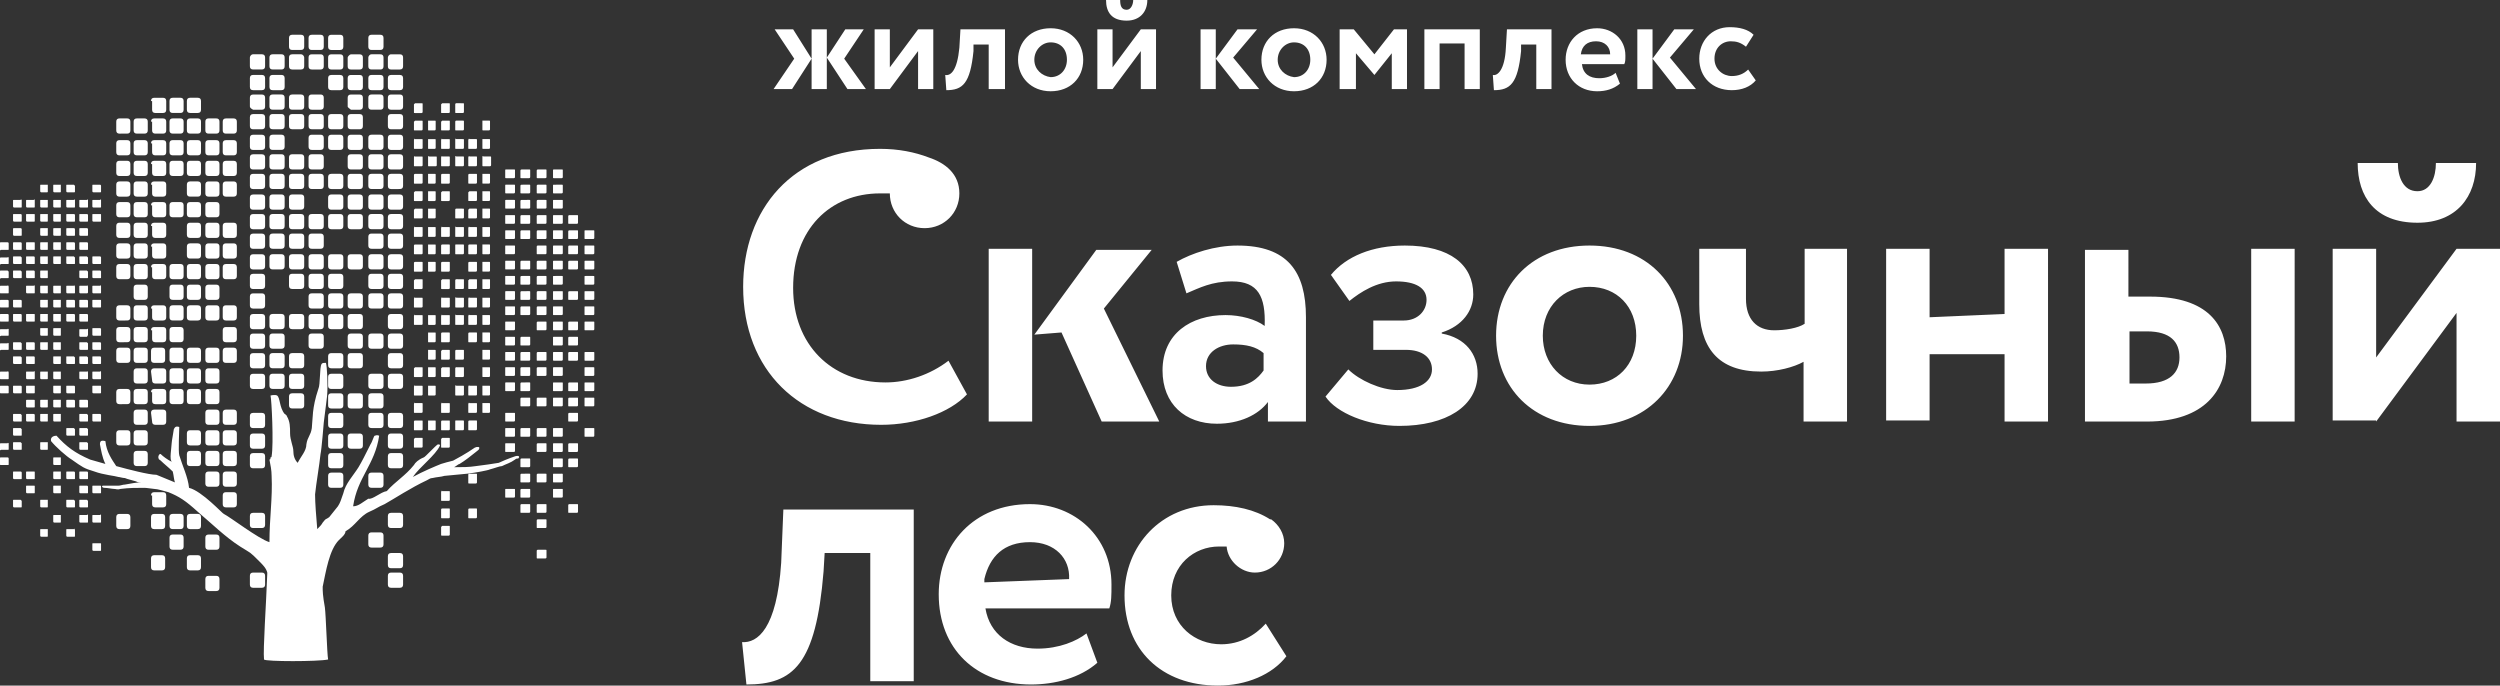 <svg id="Layer_1" xmlns="http://www.w3.org/2000/svg" viewBox="0 0 230.1 63.1"><rect x="0" y="0" width="230.1" height="63.1" fill="#333333" stroke="none"/><style>.st0{fill-rule:evenodd;clip-rule:evenodd}.st0,.st1{fill:#fff}</style><path class="st0" d="M43.1 46.9v.7c0 .1 0 .1.1.1h.6c.1 0 .1-.1.1-.1v-.7c0-.1 0-.1-.1-.1h-.6s-.1 0-.1.1m-2.5 1.6v.7c0 .1 0 .1.1.1h.6c.1 0 .1-.1.1-.1v-.7c0-.1 0-.1-.1-.1h-.6l-.1.1zm0-1.6v.7c0 .1 0 .1.1.1h.6c.1 0 .1-.1.1-.1v-.7c0-.1 0-.1-.1-.1h-.6s-.1 0-.1.1zm-2.5-6.5v.7c0 .1 0 .1.1.1h.6c.1 0 .1-.1.1-.1v-.7c0-.1 0-.1-.1-.1h-.6l-.1.1zm0-3.2v.7c0 .1 0 .1.1.1h.6c.1 0 .1-.1.1-.1v-.7c0-.1 0-.1-.1-.1h-.6c0-.1-.1 0-.1.1zm6.3 0v.7c0 .1 0 .1.1.1h.5c.1 0 .1-.1.1-.1v-.7c0-.1 0-.1-.1-.1h-.6v.1zm0-1.6v.7c0 .1 0 .1.1.1h.5c.1 0 .1-.1.1-.1v-.7c0-.1 0-.1-.1-.1h-.6v.1zm0-3.3v.7c0 .1 0 .1.1.1h.5c.1 0 .1-.1.1-.1v-.7c0-.1 0-.1-.1-.1h-.6v.1zm0 1.6v.7c0 .1 0 .1.1.1h.5c.1 0 .1-.1.1-.1v-.7c0-.1 0-.1-.1-.1h-.6v.1zm0-3.2v.7c0 .1 0 .1.1.1h.5c.1 0 .1-.1.1-.1v-.7c0-.1 0-.1-.1-.1h-.6v.1zm0-1.6v.7c0 .1 0 .1.1.1h.5c.1 0 .1-.1.1-.1v-.7c0-.1 0-.1-.1-.1h-.6v.1zm0-1.6v.7c0 .1 0 .1.1.1h.5c.1 0 .1-.1.1-.1v-.7c0-.1 0-.1-.1-.1h-.6v.1zm0-1.7v.7c0 .1 0 .1.1.1h.5c.1 0 .1-.1.1-.1v-.7c0-.1 0-.1-.1-.1h-.6v.1zm0-1.6v.7c0 .1 0 .1.1.1h.5c.1 0 .1-.1.1-.1v-.7c0-.1 0-.1-.1-.1h-.6v.1zm0-1.6v.7c0 .1 0 .1.1.1h.5c.1 0 .1-.1.1-.1v-.7c0-.1 0-.1-.1-.1h-.6v.1zm0-1.6v.7c0 .1 0 .1.1.1h.5c.1 0 .1-.1.1-.1V21c0-.1 0-.1-.1-.1h-.6v.1zm0-1.7v.7c0 .1 0 .1.1.1h.5c.1 0 .1-.1.1-.1v-.7c0-.1 0-.1-.1-.1h-.6v.1zm0-1.6v.7c0 .1 0 .1.1.1h.5c.1 0 .1-.1.1-.1v-.7c0-.1 0-.1-.1-.1h-.6v.1zm0-1.6v.7c0 .1 0 .1.1.1h.5c.1 0 .1-.1.1-.1v-.7c0-.1 0-.1-.1-.1h-.6v.1zm0-1.6v.7c0 .1 0 .1.1.1h.6c.1 0 .1-.1.1-.1v-.7c0-.1 0-.1-.1-.1h-.6c-.1-.1-.1 0-.1.1zm0-1.6v.7c0 .1 0 .1.1.1h.5c.1 0 .1-.1.1-.1v-.7c0-.1 0-.1-.1-.1h-.6v.1zm0-1.7v.7c0 .1 0 .1.1.1h.5c.1 0 .1-.1.1-.1v-.7c0-.1 0-.1-.1-.1h-.6v.1zm-1.3 26v.7c0 .1 0 .1.1.1h.6c.1 0 .1-.1.1-.1v-.7c0-.1 0-.1-.1-.1h-.6c0-.1-.1 0-.1.1zm0 1.6v.7c0 .1 0 .1.1.1h.6c.1 0 .1-.1.1-.1v-.7c0-.1 0-.1-.1-.1h-.6s-.1 0-.1.1zm0-3.2v.7c0 .1 0 .1.1.1h.6c.1 0 .1-.1.1-.1v-.7c0-.1 0-.1-.1-.1h-.6c0-.1-.1 0-.1.1zm0 8.1v.7c0 .1 0 .1.1.1h.6c.1 0 .1-.1.1-.1v-.7c0-.1 0-.1-.1-.1h-.6c0-.1-.1 0-.1.1zm0-13v.7c0 .1 0 .1.1.1h.6c.1 0 .1-.1.1-.1v-.7c0-.1 0-.1-.1-.1h-.6s-.1 0-.1.1zm0-1.6v.7c0 .1 0 .1.1.1h.6c.1 0 .1-.1.1-.1v-.7c0-.1 0-.1-.1-.1h-.6c0-.1-.1 0-.1.1zm0-1.6v.7c0 .1 0 .1.1.1h.6c.1 0 .1-.1.1-.1v-.7c0-.1 0-.1-.1-.1h-.6c0-.1-.1 0-.1.1zm0-1.7v.7c0 .1 0 .1.1.1h.6c.1 0 .1-.1.1-.1v-.7c0-.1 0-.1-.1-.1h-.6l-.1.1zm0-1.6v.7c0 .1 0 .1.1.1h.6c.1 0 .1-.1.1-.1v-.7c0-.1 0-.1-.1-.1h-.6s-.1 0-.1.1zm0-1.6v.7c0 .1 0 .1.1.1h.6c.1 0 .1-.1.1-.1v-.7c0-.1 0-.1-.1-.1h-.6s-.1 0-.1.1zm0-1.6v.7c0 .1 0 .1.1.1h.6c.1 0 .1-.1.1-.1V21c0-.1 0-.1-.1-.1h-.6c0-.1-.1 0-.1.1zm0-1.7v.7c0 .1 0 .1.1.1h.6c.1 0 .1-.1.1-.1v-.7c0-.1 0-.1-.1-.1h-.6l-.1.1zm0-1.6v.7c0 .1 0 .1.1.1h.6c.1 0 .1-.1.1-.1v-.7c0-.1 0-.1-.1-.1h-.6l-.1.1zm0-1.6v.7c0 .1 0 .1.1.1h.6c.1 0 .1-.1.1-.1v-.7c0-.1 0-.1-.1-.1h-.6s-.1 0-.1.1zm0-1.6v.7c0 .1 0 .1.1.1h.6c.1 0 .1-.1.1-.1v-.7c0-.1 0-.1-.1-.1h-.6c0-.1-.1 0-.1.1zm0-1.6v.7c0 .1 0 .1.1.1h.6c.1 0 .1-.1.1-.1v-.7c0-.1 0-.1-.1-.1h-.6c0-.1-.1 0-.1.1zm-1.2 25.9v.7c0 .1 0 .1.1.1h.6c.1 0 .1-.1.1-.1v-.7c0-.1 0-.1-.1-.1H42c-.1 0-.1 0-.1.1zm0-3.2v.7c0 .1 0 .1.1.1h.6c.1 0 .1-.1.1-.1v-.7c0-.1 0-.1-.1-.1H42c-.1-.1-.1 0-.1.1zm0-3.3v.7c0 .1 0 .1.1.1h.6c.1 0 .1-.1.1-.1v-.7c0-.1 0-.1-.1-.1H42c-.1 0-.1.1-.1.1zm0-22.7v.7c0 .1 0 .1.1.1h.6c.1 0 .1-.1.1-.1v-.7c0-.1 0-.1-.1-.1H42c-.1 0-.1.1-.1.1zm0 24.3v.7c0 .1 0 .1.1.1h.6c.1 0 .1-.1.1-.1v-.7c0-.1 0-.1-.1-.1H42c-.1 0-.1.1-.1.1zm0-4.8v.7c0 .1 0 .1.1.1h.6c.1 0 .1-.1.1-.1v-.7c0-.1 0-.1-.1-.1H42c-.1-.1-.1 0-.1.1zm0-1.6v.7c0 .1 0 .1.1.1h.6c.1 0 .1-.1.1-.1v-.7c0-.1 0-.1-.1-.1H42c-.1-.1-.1 0-.1.1zm0-1.7v.7c0 .1 0 .1.1.1h.6c.1 0 .1-.1.1-.1v-.7c0-.1 0-.1-.1-.1H42c-.1 0-.1.1-.1.1zm0-3.2v.7c0 .1 0 .1.1.1h.6c.1 0 .1-.1.1-.1v-.7c0-.1 0-.1-.1-.1H42c-.1 0-.1 0-.1.1zm0-1.6v.7c0 .1 0 .1.1.1h.6c.1 0 .1-.1.1-.1V21c0-.1 0-.1-.1-.1H42c-.1-.1-.1 0-.1.1zm0-1.7v.7c0 .1 0 .1.1.1h.6c.1 0 .1-.1.1-.1v-.7c0-.1 0-.1-.1-.1H42c-.1 0-.1.1-.1.1zm0-4.8v.7c0 .1 0 .1.1.1h.6c.1 0 .1-.1.1-.1v-.7c0-.1 0-.1-.1-.1H42c-.1-.1-.1 0-.1.1zm0-1.6v.7c0 .1 0 .1.1.1h.6c.1 0 .1-.1.1-.1v-.7c0-.1 0-.1-.1-.1H42c-.1-.1-.1 0-.1.1zm0-1.7v.7c0 .1 0 .1.1.1h.6c.1 0 .1-.1.1-.1v-.7c0-.1 0-.1-.1-.1H42c-.1 0-.1.1-.1.1zm-1.3 26v.7c0 .1 0 .1.1.1h.6c.1 0 .1-.1.1-.1v-.7c0-.1 0-.1-.1-.1h-.6c0-.1-.1 0-.1.1zm0 8.1v.7c0 .1 0 .1.1.1h.6c.1 0 .1-.1.1-.1v-.7c0-.1 0-.1-.1-.1h-.6c0-.1-.1 0-.1.1zm0-6.5v.7c0 .1 0 .1.1.1h.6c.1 0 .1-.1.1-.1v-.7c0-.1 0-.1-.1-.1h-.6s-.1 0-.1.1zm0-6.5v.7c0 .1 0 .1.1.1h.6c.1 0 .1-.1.1-.1v-.7c0-.1 0-.1-.1-.1h-.6l-.1.1zm0-22.7v.7c0 .1 0 .1.1.1h.6c.1 0 .1-.1.1-.1v-.7c0-.1 0-.1-.1-.1h-.6l-.1.1zm0 30.8v.7c0 .1 0 .1.1.1h.6c.1 0 .1-.1.1-.1v-.7c0-.1 0-.1-.1-.1h-.6l-.1.1zm0-6.5v.7c0 .1 0 .1.1.1h.6c.1 0 .1-.1.1-.1v-.7c0-.1 0-.1-.1-.1h-.6l-.1.1zm0-3.2v.7c0 .1 0 .1.1.1h.6c.1 0 .1-.1.1-.1v-.7c0-.1 0-.1-.1-.1h-.6s-.1 0-.1.1zm0-1.6v.7c0 .1 0 .1.1.1h.6c.1 0 .1-.1.1-.1v-.7c0-.1 0-.1-.1-.1h-.6c0-.1-.1 0-.1.1zm0-1.6v.7c0 .1 0 .1.1.1h.6c.1 0 .1-.1.1-.1v-.7c0-.1 0-.1-.1-.1h-.6c0-.1-.1 0-.1.1zm0-1.7v.7c0 .1 0 .1.1.1h.6c.1 0 .1-.1.1-.1v-.7c0-.1 0-.1-.1-.1h-.6l-.1.1zm0-1.6v.7c0 .1 0 .1.1.1h.6c.1 0 .1-.1.1-.1v-.7c0-.1 0-.1-.1-.1h-.6s-.1 0-.1.1zm0-1.6v.7c0 .1 0 .1.1.1h.6c.1 0 .1-.1.1-.1v-.7c0-.1 0-.1-.1-.1h-.6s-.1 0-.1.1zm0-1.6v.7c0 .1 0 .1.1.1h.6c.1 0 .1-.1.1-.1V21c0-.1 0-.1-.1-.1h-.6c0-.1-.1 0-.1.1zm0-3.3v.7c0 .1 0 .1.1.1h.6c.1 0 .1-.1.1-.1v-.7c0-.1 0-.1-.1-.1h-.6l-.1.1zm0-1.6v.7c0 .1 0 .1.1.1h.6c.1 0 .1-.1.1-.1v-.7c0-.1 0-.1-.1-.1h-.6s-.1 0-.1.1zm0-1.6v.7c0 .1 0 .1.1.1h.6c.1 0 .1-.1.1-.1v-.7c0-.1 0-.1-.1-.1h-.6c0-.1-.1 0-.1.1zm0-1.6v.7c0 .1 0 .1.1.1h.6c.1 0 .1-.1.1-.1v-.7c0-.1 0-.1-.1-.1h-.6c0-.1-.1 0-.1.1zm0-1.7v.7c0 .1 0 .1.1.1h.6c.1 0 .1-.1.1-.1v-.7c0-.1 0-.1-.1-.1h-.6l-.1.1zm-1.2 27.6v.7c0 .1 0 .1.1.1h.5c.1 0 .1-.1.1-.1v-.7c0-.1 0-.1-.1-.1h-.6v.1zm0-3.2v.7c0 .1 0 .1.1.1h.5c.1 0 .1-.1.1-.1v-.7c0-.1 0-.1-.1-.1h-.6v.1zm0-3.3v.7c0 .1 0 .1.1.1h.5c.1 0 .1-.1.1-.1v-.7c0-.1 0-.1-.1-.1h-.6v.1zm0 1.6v.7c0 .1 0 .1.1.1h.5c.1 0 .1-.1.1-.1v-.7c0-.1 0-.1-.1-.1h-.6v.1zm0-3.2v.7c0 .1 0 .1.1.1h.5c.1 0 .1-.1.1-.1v-.7c0-.1 0-.1-.1-.1h-.6v.1zm0-1.6v.7c0 .1 0 .1.1.1h.5c.1 0 .1-.1.1-.1v-.7c0-.1 0-.1-.1-.1h-.6v.1zm0-4.9v.7c0 .1 0 .1.1.1h.5c.1 0 .1-.1.1-.1v-.7c0-.1 0-.1-.1-.1h-.6v.1zm0-1.6v.7c0 .1 0 .1.1.1h.5c.1 0 .1-.1.1-.1v-.7c0-.1 0-.1-.1-.1h-.6v.1zm0-1.6v.7c0 .1 0 .1.1.1h.5c.1 0 .1-.1.1-.1V21c0-.1 0-.1-.1-.1h-.6v.1zm0-1.7v.7c0 .1 0 .1.1.1h.5c.1 0 .1-.1.1-.1v-.7c0-.1 0-.1-.1-.1h-.6v.1zm0-1.6v.7c0 .1 0 .1.1.1h.5c.1 0 .1-.1.1-.1v-.7c0-.1 0-.1-.1-.1h-.6v.1zm0-1.6v.7c0 .1 0 .1.1.1h.5c.1 0 .1-.1.1-.1v-.7c0-.1 0-.1-.1-.1h-.6v.1zm0-1.6v.7c0 .1 0 .1.1.1h.6c.1 0 .1-.1.1-.1v-.7c0-.1 0-.1-.1-.1h-.6c-.1-.1-.1 0-.1.1zm0-1.6v.7c0 .1 0 .1.1.1h.5c.1 0 .1-.1.1-.1v-.7c0-.1 0-.1-.1-.1h-.6v.1zm0-1.7v.7c0 .1 0 .1.1.1h.5c.1 0 .1-.1.1-.1v-.7c0-.1 0-.1-.1-.1h-.6v.1zm-1.3 0v.7c0 .1 0 .1.1.1h.6c.1 0 .1-.1.1-.1v-.7c0-.1 0-.1-.1-.1h-.6l-.1.1zm0 1.7v.7c0 .1 0 .1.1.1h.6c.1 0 .1-.1.1-.1v-.7c0-.1 0-.1-.1-.1h-.6c0-.1-.1 0-.1.1zm0 1.6v.7c0 .1 0 .1.1.1h.6c.1 0 .1-.1.1-.1v-.7c0-.1 0-.1-.1-.1h-.6c0-.1-.1 0-.1.1zm0 1.6v.7c0 .1 0 .1.1.1h.6c.1 0 .1-.1.1-.1v-.7c0-.1 0-.1-.1-.1h-.6s-.1 0-.1.1zm0 1.6v.7c0 .1 0 .1.1.1h.6c.1 0 .1-.1.1-.1v-.7c0-.1 0-.1-.1-.1h-.6l-.1.1zm0 1.6v.7c0 .1 0 .1.1.1h.6c.1 0 .1-.1.1-.1v-.7c0-.1 0-.1-.1-.1h-.6l-.1.1zm0 1.7v.7c0 .1 0 .1.1.1h.6c.1 0 .1-.1.1-.1V21c0-.1 0-.1-.1-.1h-.6c0-.1-.1 0-.1.1zm0 1.6v.7c0 .1 0 .1.1.1h.6c.1 0 .1-.1.1-.1v-.7c0-.1 0-.1-.1-.1h-.6s-.1 0-.1.1zm0 1.6v.7c0 .1 0 .1.1.1h.6c.1 0 .1-.1.1-.1v-.7c0-.1 0-.1-.1-.1h-.6s-.1 0-.1.1zm0 1.6v.7c0 .1 0 .1.1.1h.6c.1 0 .1-.1.1-.1v-.7c0-.1 0-.1-.1-.1h-.6l-.1.1zm0 1.7v.7c0 .1 0 .1.1.1h.6c.1 0 .1-.1.1-.1v-.7c0-.1 0-.1-.1-.1h-.6c0-.1-.1 0-.1.1zm0 1.6v.7c0 .1 0 .1.1.1h.6c.1 0 .1-.1.1-.1v-.7c0-.1 0-.1-.1-.1h-.6c0-.1-.1 0-.1.1zm0 4.8v.7c0 .1 0 .1.1.1h.6c.1 0 .1-.1.1-.1v-.7c0-.1 0-.1-.1-.1h-.6l-.1.1zm0-24.3v.7c0 .1 0 .1.1.1h.6c.1 0 .1-.1.1-.1v-.7c0-.1 0-.1-.1-.1h-.6l-.1.1zm0 26v.7c0 .1 0 .1.1.1h.6c.1 0 .1-.1.1-.1v-.7c0-.1 0-.1-.1-.1h-.6c0-.1-.1 0-.1.1zm0 3.2v.7c0 .1 0 .1.1.1h.6c.1 0 .1-.1.1-.1v-.7c0-.1 0-.1-.1-.1h-.6s-.1 0-.1.1zM49.4 50.7v.6c0 .1 0 .1.1.1h.7c.1 0 .1-.1.1-.1v-.6c0-.1 0-.1-.1-.1h-.7s-.1 0-.1.1m0-2.8v.6c0 .1 0 .1.1.1h.7c.1 0 .1-.1.1-.1v-.6c0-.1 0-.1-.1-.1h-.7s-.1 0-.1.1zm-2.9-8.4v.6c0 .1 0 .1.1.1h.7c.1 0 .1-.1.1-.1v-.6c0-.1 0-.1-.1-.1h-.7c-.1 0-.1 0-.1.1zm7.3 0v.6c0 .1 0 .1.1.1h.7c.1 0 .1-.1.1-.1v-.6c0-.1 0-.1-.1-.1h-.7c-.1 0-.1 0-.1.1zm0-4.2v.6c0 .1 0 .1.1.1h.7c.1 0 .1-.1.1-.1v-.6c0-.1 0-.1-.1-.1h-.7c-.1 0-.1 0-.1.1zm0 1.4v.6c0 .1 0 .1.1.1h.7c.1 0 .1-.1.1-.1v-.6c0-.1 0-.1-.1-.1h-.7c-.1 0-.1 0-.1.1zm0-2.8v.6c0 .1 0 .1.1.1h.7c.1 0 .1-.1.1-.1v-.6c0-.1 0-.1-.1-.1h-.7c-.1 0-.1 0-.1.1zm0-1.4v.6c0 .1 0 .1.1.1h.7c.1 0 .1-.1.1-.1v-.6c0-.1 0-.1-.1-.1h-.7c-.1 0-.1 0-.1.1zm0-2.8v.6c0 .1 0 .1.1.1h.7c.1 0 .1-.1.1-.1v-.6c0-.1 0-.1-.1-.1h-.7c-.1 0-.1 0-.1.1zm0-1.4v.6c0 .1 0 .1.1.1h.7c.1 0 .1-.1.1-.1v-.6c0-.1 0-.1-.1-.1h-.7c-.1 0-.1 0-.1.1zm0-1.4v.6c0 .1 0 .1.1.1h.7c.1 0 .1-.1.1-.1v-.6c0-.1 0-.1-.1-.1h-.7c-.1 0-.1 0-.1.1zm0-1.4v.6c0 .1 0 .1.1.1h.7c.1 0 .1-.1.1-.1v-.6c0-.1 0-.1-.1-.1h-.7c-.1 0-.1 0-.1.1zm0-1.4v.6c0 .1 0 .1.1.1h.7c.1 0 .1-.1.1-.1v-.6c0-.1 0-.1-.1-.1h-.7c-.1 0-.1 0-.1.1zm0-1.4v.6c0 .1 0 .1.1.1h.7c.1 0 .1-.1.1-.1v-.6c0-.1 0-.1-.1-.1h-.7c-.1 0-.1 0-.1.1zm0-1.4v.6c0 .1 0 .1.1.1h.7c.1 0 .1-.1.1-.1v-.6c0-.1 0-.1-.1-.1h-.7c-.1 0-.1 0-.1.1zm-1.5 25.2v.6c0 .1 0 .1.1.1h.7c.1 0 .1-.1.1-.1v-.6c0-.1 0-.1-.1-.1h-.7s-.1 0-.1.1zm0-5.6v.6c0 .1 0 .1.1.1h.7c.1 0 .1-.1.1-.1v-.6c0-.1 0-.1-.1-.1h-.7s-.1 0-.1.1zm0-2.8v.6c0 .1 0 .1.1.1h.7c.1 0 .1-.1.1-.1v-.6c0-.1 0-.1-.1-.1h-.7s-.1 0-.1.1zm0-2.8v.6c0 .1 0 .1.1.1h.7c.1 0 .1-.1.1-.1v-.6c0-.1 0-.1-.1-.1h-.7s-.1 0-.1.1zm0 7v.6c0 .1 0 .1.1.1h.7c.1 0 .1-.1.1-.1v-.6c0-.1 0-.1-.1-.1h-.7s-.1 0-.1.1zm0-5.6v.6c0 .1 0 .1.1.1h.7c.1 0 .1-.1.1-.1v-.6c0-.1 0-.1-.1-.1h-.7s-.1 0-.1.1zm0-4.2v.6c0 .1 0 .1.1.1h.7c.1 0 .1-.1.1-.1v-.6c0-.1 0-.1-.1-.1h-.7s-.1 0-.1.1zm0-1.4v.6c0 .1 0 .1.1.1h.7c.1 0 .1-.1.1-.1v-.6c0-.1 0-.1-.1-.1h-.7s-.1 0-.1.1zm0-1.4v.6c0 .1 0 .1.1.1h.7c.1 0 .1-.1.1-.1v-.6c0-.1 0-.1-.1-.1h-.7s-.1 0-.1.1zm0-2.8v.6c0 .1 0 .1.1.1h.7c.1 0 .1-.1.1-.1v-.6c0-.1 0-.1-.1-.1h-.7s-.1 0-.1.1zm0-2.8v.6c0 .1 0 .1.1.1h.7c.1 0 .1-.1.1-.1v-.6c0-.1 0-.1-.1-.1h-.7s-.1 0-.1.1zm0-1.4v.6c0 .1 0 .1.1.1h.7c.1 0 .1-.1.1-.1v-.6c0-.1 0-.1-.1-.1h-.7s-.1 0-.1.1zm0-1.4v.6c0 .1 0 .1.1.1h.7c.1 0 .1-.1.1-.1v-.6c0-.1 0-.1-.1-.1h-.7s-.1 0-.1.1zm0-1.4v.6c0 .1 0 .1.1.1h.7c.1 0 .1-.1.1-.1v-.6c0-.1 0-.1-.1-.1h-.7s-.1 0-.1.1zm-1.4 19.6v.6c0 .1 0 .1.1.1h.7c.1 0 .1-.1.1-.1v-.6c0-.1 0-.1-.1-.1H51c-.1 0-.1 0-.1.1zm0 1.4v.6c0 .1 0 .1.1.1h.7c.1 0 .1-.1.1-.1v-.6c0-.1 0-.1-.1-.1H51c-.1 0-.1 0-.1.1zm0-5.6v.6c0 .1 0 .1.1.1h.7c.1 0 .1-.1.1-.1v-.6c0-.1 0-.1-.1-.1H51c-.1 0-.1 0-.1.1zm0-19.6v.6c0 .1 0 .1.1.1h.7c.1 0 .1-.1.1-.1v-.6c0-.1 0-.1-.1-.1H51c-.1 0-.1 0-.1.1zm0 29.4v.6c0 .1 0 .1.1.1h.7c.1 0 .1-.1.1-.1v-.6c0-.1 0-.1-.1-.1H51c-.1 0-.1 0-.1.1zm0-1.4v.6c0 .1 0 .1.1.1h.7c.1 0 .1-.1.1-.1v-.6c0-.1 0-.1-.1-.1H51c-.1 0-.1 0-.1.1zm0-1.4v.6c0 .1 0 .1.1.1h.7c.1 0 .1-.1.1-.1v-.6c0-.1 0-.1-.1-.1H51c-.1 0-.1 0-.1.1zm0-5.6v.6c0 .1 0 .1.1.1h.7c.1 0 .1-.1.1-.1v-.6c0-.1 0-.1-.1-.1H51c-.1 0-.1 0-.1.1zm0-2.8v.6c0 .1 0 .1.1.1h.7c.1 0 .1-.1.1-.1v-.6c0-.1 0-.1-.1-.1H51c-.1 0-.1 0-.1.1zm0-1.4v.6c0 .1 0 .1.1.1h.7c.1 0 .1-.1.1-.1v-.6c0-.1 0-.1-.1-.1H51c-.1 0-.1 0-.1.1zm0-1.4v.6c0 .1 0 .1.1.1h.7c.1 0 .1-.1.1-.1v-.6c0-.1 0-.1-.1-.1H51c-.1 0-.1 0-.1.1zm0-1.4v.6c0 .1 0 .1.1.1h.7c.1 0 .1-.1.1-.1v-.6c0-.1 0-.1-.1-.1H51c-.1 0-.1 0-.1.1zm0-1.4v.6c0 .1 0 .1.1.1h.7c.1 0 .1-.1.1-.1v-.6c0-.1 0-.1-.1-.1H51c-.1 0-.1 0-.1.1zm0-1.4v.6c0 .1 0 .1.1.1h.7c.1 0 .1-.1.1-.1v-.6c0-.1 0-.1-.1-.1H51c-.1 0-.1 0-.1.1zm0-1.4v.6c0 .1 0 .1.1.1h.7c.1 0 .1-.1.1-.1v-.6c0-.1 0-.1-.1-.1H51c-.1 0-.1 0-.1.1zm0-1.4v.6c0 .1 0 .1.1.1h.7c.1 0 .1-.1.1-.1v-.6c0-.1 0-.1-.1-.1H51c-.1 0-.1 0-.1.1zm0-1.4v.6c0 .1 0 .1.1.1h.7c.1 0 .1-.1.1-.1v-.6c0-.1 0-.1-.1-.1H51c-.1 0-.1 0-.1.1zm0-1.4v.6c0 .1 0 .1.1.1h.7c.1 0 .1-.1.1-.1v-.6c0-.1 0-.1-.1-.1H51c-.1 0-.1 0-.1.1zm0-1.4v.6c0 .1 0 .1.1.1h.7c.1 0 .1-.1.1-.1v-.6c0-.1 0-.1-.1-.1H51c-.1 0-.1 0-.1.1zm0-1.4v.6c0 .1 0 .1.1.1h.7c.1 0 .1-.1.1-.1v-.6c0-.1 0-.1-.1-.1H51c-.1 0-.1 0-.1.1zm0-1.4v.6c0 .1 0 .1.1.1h.7c.1 0 .1-.1.1-.1v-.6c0-.1 0-.1-.1-.1H51c-.1 0-.1 0-.1.1zm-1.5 22.4v.6c0 .1 0 .1.1.1h.7c.1 0 .1-.1.1-.1v-.6c0-.1 0-.1-.1-.1h-.7s-.1 0-.1.1zm0 7v.6c0 .1 0 .1.1.1h.7c.1 0 .1-.1.1-.1v-.6c0-.1 0-.1-.1-.1h-.7s-.1 0-.1.1zm0-5.6v.6c0 .1 0 .1.1.1h.7c.1 0 .1-.1.1-.1v-.6c0-.1 0-.1-.1-.1h-.7s-.1 0-.1.1zm0-25.2v.6c0 .1 0 .1.1.1h.7c.1 0 .1-.1.1-.1v-.6c0-.1 0-.1-.1-.1h-.7s-.1 0-.1.1zm0 28v.6c0 .1 0 .1.1.1h.7c.1 0 .1-.1.1-.1v-.6c0-.1 0-.1-.1-.1h-.7s-.1 0-.1.1zm0-7v.6c0 .1 0 .1.1.1h.7c.1 0 .1-.1.1-.1v-.6c0-.1 0-.1-.1-.1h-.7s-.1 0-.1.1zm0-2.8v.6c0 .1 0 .1.1.1h.7c.1 0 .1-.1.1-.1v-.6c0-.1 0-.1-.1-.1h-.7s-.1 0-.1.1zm0-1.4v.6c0 .1 0 .1.1.1h.7c.1 0 .1-.1.1-.1v-.6c0-.1 0-.1-.1-.1h-.7s-.1 0-.1.1zm0-2.8v.6c0 .1 0 .1.1.1h.7c.1 0 .1-.1.1-.1v-.6c0-.1 0-.1-.1-.1h-.7s-.1 0-.1.1zm0-1.4v.6c0 .1 0 .1.1.1h.7c.1 0 .1-.1.1-.1v-.6c0-.1 0-.1-.1-.1h-.7s-.1 0-.1.1zm0-1.4v.6c0 .1 0 .1.1.1h.7c.1 0 .1-.1.1-.1v-.6c0-.1 0-.1-.1-.1h-.7s-.1 0-.1.1zm0-1.4v.6c0 .1 0 .1.1.1h.7c.1 0 .1-.1.1-.1v-.6c0-.1 0-.1-.1-.1h-.7s-.1 0-.1.1zm0-1.4v.6c0 .1 0 .1.1.1h.7c.1 0 .1-.1.1-.1v-.6c0-.1 0-.1-.1-.1h-.7s-.1 0-.1.1zm0-1.4v.6c0 .1 0 .1.1.1h.7c.1 0 .1-.1.1-.1v-.6c0-.1 0-.1-.1-.1h-.7s-.1 0-.1.1zm0-1.4v.6c0 .1 0 .1.1.1h.7c.1 0 .1-.1.1-.1v-.6c0-.1 0-.1-.1-.1h-.7s-.1 0-.1.1zm0-1.4v.6c0 .1 0 .1.1.1h.7c.1 0 .1-.1.1-.1v-.6c0-.1 0-.1-.1-.1h-.7s-.1 0-.1.1zm0-1.4v.6c0 .1 0 .1.1.1h.7c.1 0 .1-.1.1-.1v-.6c0-.1 0-.1-.1-.1h-.7s-.1 0-.1.1zm0-1.4v.6c0 .1 0 .1.1.1h.7c.1 0 .1-.1.1-.1v-.6c0-.1 0-.1-.1-.1h-.7s-.1 0-.1.1zm-1.5 22.4v.6c0 .1 0 .1.1.1h.7c.1 0 .1-.1.1-.1v-.6c0-.1 0-.1-.1-.1H48s-.1 0-.1.1zm0 7v.6c0 .1 0 .1.1.1h.7c.1 0 .1-.1.1-.1v-.6c0-.1 0-.1-.1-.1H48s-.1 0-.1.1zm0-11.2v.6c0 .1 0 .1.1.1h.7c.1 0 .1-.1.1-.1v-.6c0-.1 0-.1-.1-.1H48s-.1 0-.1.1zm0-19.6v.6c0 .1 0 .1.1.1h.7c.1 0 .1-.1.1-.1v-.6c0-.1 0-.1-.1-.1H48s-.1 0-.1.1zm0 29.4v.6c0 .1 0 .1.1.1h.7c.1 0 .1-.1.1-.1v-.6c0-.1 0-.1-.1-.1H48s-.1 0-.1.1zm0-1.4v.6c0 .1 0 .1.1.1h.7c.1 0 .1-.1.1-.1v-.6c0-.1 0-.1-.1-.1H48s-.1 0-.1.1zm0-1.4v.6c0 .1 0 .1.1.1h.7c.1 0 .1-.1.1-.1v-.6c0-.1 0-.1-.1-.1H48s-.1 0-.1.1zm0-5.6v.6c0 .1 0 .1.1.1h.7c.1 0 .1-.1.1-.1v-.6c0-.1 0-.1-.1-.1H48s-.1 0-.1.1zm0-2.8v.6c0 .1 0 .1.1.1h.7c.1 0 .1-.1.1-.1v-.6c0-.1 0-.1-.1-.1H48s-.1 0-.1.1zm0-1.4v.6c0 .1 0 .1.1.1h.7c.1 0 .1-.1.1-.1v-.6c0-.1 0-.1-.1-.1H48s-.1 0-.1.1zm0-1.4v.6c0 .1 0 .1.1.1h.7c.1 0 .1-.1.1-.1v-.6c0-.1 0-.1-.1-.1H48s-.1 0-.1.1zm0-2.8v.6c0 .1 0 .1.1.1h.7c.1 0 .1-.1.1-.1v-.6c0-.1 0-.1-.1-.1H48s-.1 0-.1.1zm0-1.4v.6c0 .1 0 .1.1.1h.7c.1 0 .1-.1.1-.1v-.6c0-.1 0-.1-.1-.1H48s-.1 0-.1.1zm0-1.4v.6c0 .1 0 .1.1.1h.7c.1 0 .1-.1.1-.1v-.6c0-.1 0-.1-.1-.1H48s-.1 0-.1.1zm0-1.4v.6c0 .1 0 .1.1.1h.7c.1 0 .1-.1.1-.1v-.6c0-.1 0-.1-.1-.1H48s-.1 0-.1.1zm0-2.8v.6c0 .1 0 .1.1.1h.7c.1 0 .1-.1.1-.1v-.6c0-.1 0-.1-.1-.1H48s-.1 0-.1.1zm0-1.4v.6c0 .1 0 .1.1.1h.7c.1 0 .1-.1.1-.1v-.6c0-.1 0-.1-.1-.1H48s-.1 0-.1.1zm0-1.4v.6c0 .1 0 .1.1.1h.7c.1 0 .1-.1.1-.1v-.6c0-.1 0-.1-.1-.1H48s-.1 0-.1.1zm0-1.4v.6c0 .1 0 .1.1.1h.7c.1 0 .1-.1.1-.1v-.6c0-.1 0-.1-.1-.1H48s-.1 0-.1.1zm-1.4 0v.6c0 .1 0 .1.1.1h.7c.1 0 .1-.1.1-.1v-.6c0-.1 0-.1-.1-.1h-.7c-.1 0-.1 0-.1.1zm0 1.4v.6c0 .1 0 .1.1.1h.7c.1 0 .1-.1.1-.1v-.6c0-.1 0-.1-.1-.1h-.7c-.1 0-.1 0-.1.1zm0 1.4v.6c0 .1 0 .1.1.1h.7c.1 0 .1-.1.1-.1v-.6c0-.1 0-.1-.1-.1h-.7c-.1 0-.1 0-.1.1zm0 1.4v.6c0 .1 0 .1.1.1h.7c.1 0 .1-.1.1-.1v-.6c0-.1 0-.1-.1-.1h-.7c-.1 0-.1 0-.1.1zm0 1.4v.6c0 .1 0 .1.1.1h.7c.1 0 .1-.1.1-.1v-.6c0-.1 0-.1-.1-.1h-.7c-.1 0-.1 0-.1.1zm0 1.4v.6c0 .1 0 .1.1.1h.7c.1 0 .1-.1.1-.1v-.6c0-.1 0-.1-.1-.1h-.7c-.1 0-.1 0-.1.1zm0 1.4v.6c0 .1 0 .1.1.1h.7c.1 0 .1-.1.1-.1v-.6c0-.1 0-.1-.1-.1h-.7c-.1 0-.1 0-.1.1zm0 1.4v.6c0 .1 0 .1.1.1h.7c.1 0 .1-.1.1-.1v-.6c0-.1 0-.1-.1-.1h-.7c-.1 0-.1 0-.1.1zm0 1.4v.6c0 .1 0 .1.1.1h.7c.1 0 .1-.1.1-.1v-.6c0-.1 0-.1-.1-.1h-.7c-.1 0-.1 0-.1.1zm0 1.4v.6c0 .1 0 .1.1.1h.7c.1 0 .1-.1.1-.1v-.6c0-.1 0-.1-.1-.1h-.7c-.1 0-.1 0-.1.1zm0 1.4v.6c0 .1 0 .1.1.1h.7c.1 0 .1-.1.1-.1v-.6c0-.1 0-.1-.1-.1h-.7c-.1 0-.1 0-.1.1zm0 1.4v.6c0 .1 0 .1.1.1h.7c.1 0 .1-.1.1-.1v-.6c0-.1 0-.1-.1-.1h-.7c-.1 0-.1 0-.1.1zm0 1.4v.6c0 .1 0 .1.1.1h.7c.1 0 .1-.1.1-.1v-.6c0-.1 0-.1-.1-.1h-.7c-.1 0-.1 0-.1.1zm0 11.2v.6c0 .1 0 .1.1.1h.7c.1 0 .1-.1.1-.1v-.6c0-.1 0-.1-.1-.1h-.7c-.1 0-.1 0-.1.1zm0-29.4v.6c0 .1 0 .1.1.1h.7c.1 0 .1-.1.1-.1v-.6c0-.1 0-.1-.1-.1h-.7c-.1 0-.1 0-.1.1zm0 19.6v.6c0 .1 0 .1.1.1h.7c.1 0 .1-.1.1-.1v-.6c0-.1 0-.1-.1-.1h-.7c-.1 0-.1 0-.1.1zm0 2.8v.6c0 .1 0 .1.1.1h.7c.1 0 .1-.1.1-.1v-.6c0-.1 0-.1-.1-.1h-.7c-.1 0-.1 0-.1.1zm0 2.8v.6c0 .1 0 .1.1.1h.7c.1 0 .1-.1.1-.1v-.6c0-.1 0-.1-.1-.1h-.7c-.1 0-.1 0-.1.1zM18.9 53.3c0-.2.1-.3.3-.3h.7c.2 0 .3.1.3.3v.8c0 .2-.1.3-.3.3h-.7c-.2 0-.3-.1-.3-.3v-.8zm-1.7-1.9c0-.2.1-.3.3-.3h.7c.2 0 .3.1.3.3v.8c0 .2-.1.3-.3.3h-.7c-.2 0-.3-.1-.3-.3v-.8zm-3.3 0c0-.2.1-.3.3-.3h.7c.2 0 .3.1.3.3v.8c0 .2-.1.3-.3.3h-.7c-.2 0-.3-.1-.3-.3v-.8zm-3.2-3.8c0-.2.1-.3.3-.3h.7c.2 0 .3.1.3.3v.8c0 .2-.1.3-.3.3H11c-.2 0-.3-.1-.3-.3v-.8zm9.8-7.7c0-.2.1-.3.3-.3h.7c.2 0 .3.1.3.3v.8c0 .2-.1.3-.3.3h-.7c-.2 0-.3-.1-.3-.3v-.8zm0 1.9c0-.2.1-.3.3-.3h.7c.2 0 .3.1.3.3v.8c0 .2-.1.3-.3.3h-.7c-.2 0-.3-.1-.3-.3v-.8zm0-3.8c0-.2.1-.3.3-.3h.7c.2 0 .3.1.3.3v.8c0 .2-.1.3-.3.3h-.7c-.2 0-.3-.1-.3-.3V38zm0 7.6c0-.2.1-.3.3-.3h.7c.2 0 .3.1.3.3v.8c0 .2-.1.3-.3.3h-.7c-.2 0-.3-.1-.3-.3v-.8zm0-1.9c0-.2.1-.3.3-.3h.7c.2 0 .3.1.3.3v.8c0 .2-.1.3-.3.3h-.7c-.2 0-.3-.1-.3-.3v-.8zm0-11.4c0-.2.1-.3.3-.3h.7c.2 0 .3.1.3.3v.8c0 .2-.1.3-.3.3h-.7c-.2 0-.3-.1-.3-.3v-.8zm0-1.9c0-.2.1-.3.3-.3h.7c.2 0 .3.1.3.3v.8c0 .2-.1.3-.3.3h-.7c-.2 0-.3-.1-.3-.3v-.8zm0-2c0-.2.1-.3.3-.3h.7c.2 0 .3.1.3.3v.8c0 .2-.1.3-.3.3h-.7c-.2 0-.3-.1-.3-.3v-.8zm0-3.8c0-.2.1-.3.3-.3h.7c.2 0 .3.1.3.3v.8c0 .2-.1.3-.3.3h-.7c-.2 0-.3-.1-.3-.3v-.8zm0-1.9c0-.2.1-.3.3-.3h.7c.2 0 .3.1.3.3v.8c0 .2-.1.3-.3.3h-.7c-.2 0-.3-.1-.3-.3v-.8zm0-1.9c0-.2.1-.3.3-.3h.7c.2 0 .3.1.3.3v.8c0 .2-.1.3-.3.3h-.7c-.2 0-.3-.1-.3-.3v-.8zm0-3.8c0-.2.1-.3.3-.3h.7c.2 0 .3.1.3.3v.8c0 .2-.1.3-.3.3h-.7c-.2 0-.3-.1-.3-.3V17zm0-1.9c0-.2.1-.3.3-.3h.7c.2 0 .3.1.3.3v.8c0 .2-.1.3-.3.3h-.7c-.2 0-.3-.1-.3-.3v-.8zm0-1.9c0-.2.1-.3.3-.3h.7c.2 0 .3.1.3.3v.8c0 .2-.1.3-.3.3h-.7c-.2 0-.3-.1-.3-.3v-.8zm0-2c0-.2.1-.3.3-.3h.7c.2 0 .3.1.3.3v.8c0 .2-.1.3-.3.3h-.7c-.2 0-.3-.1-.3-.3v-.8zm-1.6 28.7c0-.2.1-.3.3-.3h.7c.2 0 .3.1.3.3v.8c0 .2-.1.3-.3.3h-.7c-.2 0-.3-.1-.3-.3v-.8zm0 9.6c0-.2.1-.3.3-.3h.7c.2 0 .3.1.3.3v.8c0 .2-.1.3-.3.3h-.7c-.2 0-.3-.1-.3-.3v-.8zm0-7.7c0-.2.1-.3.3-.3h.7c.2 0 .3.1.3.3v.8c0 .2-.1.3-.3.3h-.7c-.2 0-.3-.1-.3-.3v-.8zm0-3.8c0-.2.1-.3.3-.3h.7c.2 0 .3.1.3.3v.8c0 .2-.1.3-.3.3h-.7c-.2 0-.3-.1-.3-.3V38zm0-3.8c0-.2.1-.3.3-.3h.7c.2 0 .3.1.3.3v.8c0 .2-.1.3-.3.3h-.7c-.2 0-.3-.1-.3-.3v-.8zm0 9.5c0-.2.1-.3.3-.3h.7c.2 0 .3.1.3.3v.8c0 .2-.1.3-.3.3h-.7c-.2 0-.3-.1-.3-.3v-.8zm0-7.6c0-.2.1-.3.3-.3h.7c.2 0 .3.1.3.3v.8c0 .2-.1.3-.3.3h-.7c-.2 0-.3-.1-.3-.3v-.8zm0-3.8c0-.2.1-.3.3-.3h.7c.2 0 .3.1.3.3v.8c0 .2-.1.3-.3.3h-.7c-.2 0-.3-.1-.3-.3v-.8zm0-3.9c0-.2.1-.3.3-.3h.7c.2 0 .3.1.3.3v.8c0 .2-.1.3-.3.3h-.7c-.2 0-.3-.1-.3-.3v-.8zm0-1.9c0-.2.1-.3.3-.3h.7c.2 0 .3.1.3.3v.8c0 .2-.1.3-.3.3h-.7c-.2 0-.3-.1-.3-.3v-.8zm0-1.9c0-.2.1-.3.3-.3h.7c.2 0 .3.1.3.3v.8c0 .2-.1.3-.3.3h-.7c-.2 0-.3-.1-.3-.3v-.8zm0-1.9c0-.2.1-.3.3-.3h.7c.2 0 .3.1.3.3v.8c0 .2-.1.3-.3.3h-.7c-.2 0-.3-.1-.3-.3v-.8zm0-1.9c0-.2.1-.3.3-.3h.7c.2 0 .3.1.3.3v.8c0 .2-.1.3-.3.3h-.7c-.2 0-.3-.1-.3-.3v-.8zm0-1.9c0-.2.1-.3.3-.3h.7c.2 0 .3.1.3.3v.8c0 .2-.1.3-.3.3h-.7c-.2 0-.3-.1-.3-.3v-.8zm0-1.9c0-.2.1-.3.3-.3h.7c.2 0 .3.1.3.3v.8c0 .2-.1.3-.3.3h-.7c-.2 0-.3-.1-.3-.3V17zm0-1.9c0-.2.1-.3.3-.3h.7c.2 0 .3.1.3.3v.8c0 .2-.1.3-.3.3h-.7c-.2 0-.3-.1-.3-.3v-.8zm0-1.9c0-.2.1-.3.3-.3h.7c.2 0 .3.1.3.3v.8c0 .2-.1.3-.3.3h-.7c-.2 0-.3-.1-.3-.3v-.8zm0-2c0-.2.1-.3.3-.3h.7c.2 0 .3.1.3.3v.8c0 .2-.1.3-.3.3h-.7c-.2 0-.3-.1-.3-.3v-.8zm-1.7 28.7c0-.2.1-.3.3-.3h.7c.2 0 .3.1.3.3v.8c0 .2-.1.3-.3.3h-.7c-.2 0-.3-.1-.3-.3v-.8zm0 1.9c0-.2.1-.3.3-.3h.7c.2 0 .3.1.3.3v.8c0 .2-.1.3-.3.3h-.7c-.2 0-.3-.1-.3-.3v-.8zm0-7.6c0-.2.1-.3.3-.3h.7c.2 0 .3.1.3.3v.8c0 .2-.1.3-.3.3h-.7c-.2 0-.3-.1-.3-.3v-.8zm0 13.4c0-.2.1-.3.3-.3h.7c.2 0 .3.1.3.3v.8c0 .2-.1.3-.3.3h-.7c-.2 0-.3-.1-.3-.3v-.8zm0-11.5c0-.2.1-.3.3-.3h.7c.2 0 .3.1.3.3v.8c0 .2-.1.3-.3.3h-.7c-.2 0-.3-.1-.3-.3v-.8zm0-3.8c0-.2.1-.3.3-.3h.7c.2 0 .3.1.3.3v.8c0 .2-.1.3-.3.3h-.7c-.2 0-.3-.1-.3-.3v-.8zm0-3.9c0-.2.1-.3.3-.3h.7c.2 0 .3.1.3.3v.8c0 .2-.1.3-.3.3h-.7c-.2 0-.3-.1-.3-.3v-.8zm0-1.9c0-.2.1-.3.3-.3h.7c.2 0 .3.1.3.3v.8c0 .2-.1.3-.3.3h-.7c-.2 0-.3-.1-.3-.3v-.8zm0-1.9c0-.2.1-.3.3-.3h.7c.2 0 .3.1.3.3v.8c0 .2-.1.3-.3.3h-.7c-.2 0-.3-.1-.3-.3v-.8zm0-1.9c0-.2.1-.3.3-.3h.7c.2 0 .3.1.3.3v.8c0 .2-.1.3-.3.3h-.7c-.2 0-.3-.1-.3-.3v-.8zm0-1.9c0-.2.1-.3.3-.3h.7c.2 0 .3.1.3.3v.8c0 .2-.1.3-.3.3h-.7c-.2 0-.3-.1-.3-.3v-.8zm0-1.9c0-.2.1-.3.3-.3h.7c.2 0 .3.1.3.3v.8c0 .2-.1.3-.3.3h-.7c-.2 0-.3-.1-.3-.3v-.8zm0-1.9c0-.2.1-.3.3-.3h.7c.2 0 .3.1.3.3v.8c0 .2-.1.3-.3.3h-.7c-.2 0-.3-.1-.3-.3V17zm0-1.9c0-.2.1-.3.3-.3h.7c.2 0 .3.1.3.3v.8c0 .2-.1.3-.3.3h-.7c-.2 0-.3-.1-.3-.3v-.8zm0-1.9c0-.2.1-.3.3-.3h.7c.2 0 .3.1.3.3v.8c0 .2-.1.3-.3.3h-.7c-.2 0-.3-.1-.3-.3v-.8zm0-2c0-.2.1-.3.3-.3h.7c.2 0 .3.1.3.3v.8c0 .2-.1.3-.3.3h-.7c-.2 0-.3-.1-.3-.3v-.8zm0-1.9c0-.2.1-.3.3-.3h.7c.2 0 .3.1.3.3v.8c0 .2-.1.3-.3.3h-.7c-.2 0-.3-.1-.3-.3v-.8zm-1.6 40.2c0-.2.1-.3.3-.3h.7c.2 0 .3.1.3.3v.8c0 .2-.1.3-.3.3h-.7c-.2 0-.3-.1-.3-.3v-.8zm0-15.3c0-.2.1-.3.3-.3h.7c.2 0 .3.1.3.3v.8c0 .2-.1.3-.3.3h-.7c-.2 0-.3-.1-.3-.3v-.8zm0 13.4c0-.2.1-.3.3-.3h.7c.2 0 .3.1.3.3v.8c0 .2-.1.3-.3.3h-.7c-.2 0-.3-.1-.3-.3v-.8zm0-11.5c0-.2.1-.3.3-.3h.7c.2 0 .3.1.3.3v.8c0 .2-.1.3-.3.3h-.7c-.2 0-.3-.1-.3-.3v-.8zm0-3.8c0-.2.1-.3.3-.3h.7c.2 0 .3.1.3.3v.8c0 .2-.1.3-.3.3h-.7c-.2 0-.3-.1-.3-.3v-.8zm0-1.9c0-.2.1-.3.3-.3h.7c.2 0 .3.1.3.3v.8c0 .2-.1.3-.3.3h-.7c-.2 0-.3-.1-.3-.3v-.8zm0-2c0-.2.1-.3.3-.3h.7c.2 0 .3.1.3.3v.8c0 .2-.1.3-.3.3h-.7c-.2 0-.3-.1-.3-.3v-.8zm0-1.9c0-.2.1-.3.3-.3h.7c.2 0 .3.1.3.3v.8c0 .2-.1.3-.3.3h-.7c-.2 0-.3-.1-.3-.3v-.8zm0-1.9c0-.2.1-.3.3-.3h.7c.2 0 .3.1.3.3v.8c0 .2-.1.3-.3.3h-.7c-.2 0-.3-.1-.3-.3v-.8zm0-5.7c0-.2.1-.3.3-.3h.7c.2 0 .3.1.3.3v.8c0 .2-.1.3-.3.3h-.7c-.2 0-.3-.1-.3-.3v-.8zm0-3.8c0-.2.1-.3.3-.3h.7c.2 0 .3.1.3.3v.8c0 .2-.1.3-.3.3h-.7c-.2 0-.3-.1-.3-.3v-.8zm0-1.9c0-.2.1-.3.3-.3h.7c.2 0 .3.1.3.3v.8c0 .2-.1.3-.3.3h-.7c-.2 0-.3-.1-.3-.3v-.8zm0-2c0-.2.1-.3.3-.3h.7c.2 0 .3.1.3.3v.8c0 .2-.1.3-.3.3h-.7c-.2 0-.3-.1-.3-.3v-.8zm0-1.9c0-.2.1-.3.3-.3h.7c.2 0 .3.1.3.3v.8c0 .2-.1.3-.3.3h-.7c-.2 0-.3-.1-.3-.3v-.8zM13.9 38c0-.2.1-.3.3-.3h.8c.2 0 .3.1.3.3v.8c0 .2-.1.3-.3.3h-.7c-.2 0-.3-.1-.3-.3l-.1-.8zm0-3.8c0-.2.1-.3.3-.3h.8c.2 0 .3.1.3.3v.8c0 .2-.1.3-.3.3h-.7c-.2 0-.3-.1-.3-.3l-.1-.8zm0 13.4c0-.2.1-.3.3-.3h.7c.2 0 .3.1.3.3v.8c0 .2-.1.3-.3.3h-.7c-.2 0-.3-.1-.3-.3v-.8zm0-2c0-.2.1-.3.3-.3h.8c.2 0 .3.1.3.3v.8c0 .2-.1.3-.3.3h-.7c-.2 0-.3-.1-.3-.3v-.8zm0-9.5c0-.2.1-.3.3-.3h.8c.2 0 .3.1.3.3v.8c0 .2-.1.3-.3.3h-.7c-.2 0-.3-.1-.3-.3v-.8zm0-3.8c0-.2.1-.3.3-.3h.7c.2 0 .3.1.3.3v.8c0 .2-.1.3-.3.3h-.7c-.2 0-.3-.1-.3-.3v-.8zm0-1.9c0-.2.1-.3.3-.3h.8c.2 0 .3.1.3.3v.8c0 .2-.1.3-.3.3h-.7c-.2 0-.3-.1-.3-.3v-.8zm0-2c0-.2.1-.3.3-.3h.8c.2 0 .3.1.3.3v.8c0 .2-.1.3-.3.3h-.7c-.2 0-.3-.1-.3-.3v-.8zm0-3.8c0-.2.1-.3.3-.3h.8c.2 0 .3.1.3.3v.8c0 .2-.1.3-.3.3h-.7c-.2 0-.3-.1-.3-.3v-.8zm0-1.9c0-.2.1-.3.3-.3h.8c.2 0 .3.1.3.3v.8c0 .2-.1.3-.3.3h-.7c-.2 0-.3-.1-.3-.3v-.8zm0-1.9c0-.2.1-.3.3-.3h.8c.2 0 .3.1.3.3v.8c0 .2-.1.3-.3.3h-.7c-.2 0-.3-.1-.3-.3v-.8zm0-1.9c0-.2.1-.3.3-.3h.8c.2 0 .3.1.3.3v.8c0 .2-.1.3-.3.3h-.7c-.2 0-.3-.1-.3-.3v-.8zm0-1.9c0-.2.1-.3.3-.3h.8c.2 0 .3.1.3.3v.8c0 .2-.1.3-.3.3h-.7c-.2 0-.3-.1-.3-.3V17zm0-1.9c0-.2.1-.3.3-.3h.8c.2 0 .3.1.3.3v.8c0 .2-.1.3-.3.3h-.7c-.2 0-.3-.1-.3-.3v-.8zm0-1.9c0-.2.1-.3.3-.3h.8c.2 0 .3.1.3.3v.8c0 .2-.1.3-.3.3h-.7c-.2 0-.3-.1-.3-.3v-.8zm0-2c0-.2.1-.3.3-.3h.8c.2 0 .3.1.3.3v.8c0 .2-.1.3-.3.3h-.7c-.2 0-.3-.1-.3-.3v-.8zm0-1.9c0-.2.1-.3.3-.3h.8c.2 0 .3.1.3.3v.8c0 .2-.1.3-.3.3h-.7c-.2 0-.3-.1-.3-.3v-.8zm-1.6 30.6c0-.2.1-.3.3-.3h.7c.2 0 .3.1.3.3v.8c0 .2-.1.3-.3.3h-.7c-.2 0-.3-.1-.3-.3v-.8zm0 1.9c0-.2.1-.3.3-.3h.7c.2 0 .3.1.3.3v.8c0 .2-.1.3-.3.3h-.7c-.2 0-.3-.1-.3-.3v-.8zm0-3.8c0-.2.1-.3.3-.3h.7c.2 0 .3.1.3.3v.8c0 .2-.1.3-.3.3h-.7c-.2 0-.3-.1-.3-.3V38zm0-3.8c0-.2.1-.3.3-.3h.7c.2 0 .3.1.3.3v.8c0 .2-.1.3-.3.3h-.7c-.2 0-.3-.1-.3-.3v-.8zm0 1.9c0-.2.1-.3.3-.3h.7c.2 0 .3.1.3.3v.8c0 .2-.1.3-.3.3h-.7c-.2 0-.3-.1-.3-.3v-.8zm0-3.8c0-.2.1-.3.3-.3h.7c.2 0 .3.1.3.3v.8c0 .2-.1.3-.3.3h-.7c-.2 0-.3-.1-.3-.3v-.8zm0-1.9c0-.2.1-.3.3-.3h.7c.2 0 .3.1.3.3v.8c0 .2-.1.3-.3.3h-.7c-.2 0-.3-.1-.3-.3v-.8zm0-2c0-.2.1-.3.3-.3h.7c.2 0 .3.1.3.3v.8c0 .2-.1.3-.3.3h-.7c-.2 0-.3-.1-.3-.3v-.8zm0-1.9c0-.2.1-.3.3-.3h.7c.2 0 .3.1.3.3v.8c0 .2-.1.3-.3.3h-.7c-.2 0-.3-.1-.3-.3v-.8zm0-1.9c0-.2.1-.3.3-.3h.7c.2 0 .3.1.3.3v.8c0 .2-.1.3-.3.3h-.7c-.2 0-.3-.1-.3-.3v-.8zm0-1.9c0-.2.1-.3.3-.3h.7c.2 0 .3.1.3.3v.8c0 .2-.1.3-.3.3h-.7c-.2 0-.3-.1-.3-.3v-.8zm0-1.9c0-.2.1-.3.3-.3h.7c.2 0 .3.1.3.3v.8c0 .2-.1.3-.3.3h-.7c-.2 0-.3-.1-.3-.3v-.8zm0-1.9c0-.2.1-.3.3-.3h.7c.2 0 .3.1.3.3v.8c0 .2-.1.3-.3.3h-.7c-.2 0-.3-.1-.3-.3v-.8zm0-1.9c0-.2.1-.3.3-.3h.7c.2 0 .3.1.3.3v.8c0 .2-.1.3-.3.3h-.7c-.2 0-.3-.1-.3-.3V17zm0-1.9c0-.2.1-.3.3-.3h.7c.2 0 .3.1.3.3v.8c0 .2-.1.3-.3.3h-.7c-.2 0-.3-.1-.3-.3v-.8zm0-1.9c0-.2.1-.3.3-.3h.7c.2 0 .3.1.3.3v.8c0 .2-.1.3-.3.3h-.7c-.2 0-.3-.1-.3-.3v-.8zm0-2c0-.2.1-.3.3-.3h.7c.2 0 .3.1.3.3v.8c0 .2-.1.3-.3.3h-.7c-.2 0-.3-.1-.3-.3v-.8zm-1.6 28.7c0-.2.1-.3.3-.3h.7c.2 0 .3.1.3.3v.8c0 .2-.1.3-.3.3H11c-.2 0-.3-.1-.3-.3v-.8zm0-3.8c0-.2.1-.3.3-.3h.7c.2 0 .3.1.3.3v.8c0 .2-.1.3-.3.3H11c-.2 0-.3-.1-.3-.3v-.8zm0-3.8c0-.2.1-.3.3-.3h.7c.2 0 .3.1.3.3v.8c0 .2-.1.3-.3.3H11c-.2 0-.3-.1-.3-.3v-.8zm0-1.9c0-.2.1-.3.3-.3h.7c.2 0 .3.1.3.3v.8c0 .2-.1.3-.3.3H11c-.2 0-.3-.1-.3-.3v-.8zm0-2c0-.2.1-.3.3-.3h.7c.2 0 .3.1.3.3v.8c0 .2-.1.3-.3.3H11c-.2 0-.3-.1-.3-.3v-.8zm0-3.8c0-.2.1-.3.3-.3h.7c.2 0 .3.1.3.3v.8c0 .2-.1.3-.3.3H11c-.2 0-.3-.1-.3-.3v-.8zm0-1.9c0-.2.1-.3.3-.3h.7c.2 0 .3.1.3.3v.8c0 .2-.1.3-.3.3H11c-.2 0-.3-.1-.3-.3v-.8zm0-1.9c0-.2.1-.3.3-.3h.7c.2 0 .3.1.3.3v.8c0 .2-.1.3-.3.3H11c-.2 0-.3-.1-.3-.3v-.8zm0-1.9c0-.2.1-.3.3-.3h.7c.2 0 .3.1.3.3v.8c0 .2-.1.3-.3.3H11c-.2 0-.3-.1-.3-.3v-.8zm0-1.9c0-.2.1-.3.3-.3h.7c.2 0 .3.1.3.3v.8c0 .2-.1.3-.3.3H11c-.2 0-.3-.1-.3-.3V17zm0-1.9c0-.2.1-.3.3-.3h.7c.2 0 .3.1.3.3v.8c0 .2-.1.3-.3.3H11c-.2 0-.3-.1-.3-.3v-.8zm0-1.9c0-.2.1-.3.3-.3h.7c.2 0 .3.1.3.3v.8c0 .2-.1.3-.3.3H11c-.2 0-.3-.1-.3-.3v-.8zm0-2c0-.2.1-.3.3-.3h.7c.2 0 .3.1.3.3v.8c0 .2-.1.3-.3.3H11c-.2 0-.3-.1-.3-.3v-.8zM9.3 38.2v.5c0 .1 0 .1-.1.1h-.6c-.1 0-.1-.1-.1-.1v-.5c0-.1 0-.1.1-.1h.6c.1 0 .1.1.1.1M9.3 35.6v.5c0 .1 0 .1-.1.1h-.6c-.1 0-.1-.1-.1-.1v-.5c0-.1 0-.1.1-.1h.6c.1 0 .1 0 .1.1M9.3 17.1v.5c0 .1 0 .1-.1.1h-.6c-.1 0-.1-.1-.1-.1v-.5c0-.1 0-.1.1-.1h.6c.1 0 .1.1.1.1M9.3 44.8v.5c0 .1 0 .1-.1.1h-.6c-.1 0-.1-.1-.1-.1v-.5c0-.1 0-.1.1-.1h.6c.1 0 .1 0 .1.1M9.3 34.3v.5c0 .1 0 .1-.1.1h-.6c-.1 0-.1-.1-.1-.1v-.5c0-.1 0-.1.1-.1h.6c.1-.1.1 0 .1.1M9.3 32.9v.5c0 .1 0 .1-.1.1h-.6c-.1 0-.1-.1-.1-.1v-.5c0-.1 0-.1.1-.1h.6c.1 0 .1.1.1.1M9.3 31.6v.5c0 .1 0 .1-.1.1h-.6c-.1 0-.1-.1-.1-.1v-.5c0-.1 0-.1.1-.1h.6c.1 0 .1.1.1.1M9.3 30.3v.5c0 .1 0 .1-.1.1h-.6c-.1 0-.1-.1-.1-.1v-.5c0-.1 0-.1.1-.1h.6c.1 0 .1.1.1.1M9.3 27.7v.5c0 .1 0 .1-.1.1h-.6c-.1 0-.1-.1-.1-.1v-.5c0-.1 0-.1.1-.1h.6c.1 0 .1 0 .1.1M9.3 26.4v.5c0 .1 0 .1-.1.1h-.6c-.1 0-.1-.1-.1-.1v-.5c0-.1 0-.1.1-.1h.6c.1-.1.1 0 .1.1M9.3 25v.5c0 .1 0 .1-.1.1h-.6c-.1 0-.1-.1-.1-.1V25c0-.1 0-.1.1-.1h.6c.1 0 .1.1.1.1M9.3 23.7v.5c0 .1 0 .1-.1.1h-.6c-.1 0-.1-.1-.1-.1v-.5c0-.1 0-.1.1-.1h.6c.1 0 .1.1.1.1M9.3 19.8v.5c0 .1 0 .1-.1.1h-.6c-.1 0-.1-.1-.1-.1v-.5c0-.1 0-.1.1-.1h.6c.1 0 .1 0 .1.1M9.3 18.4v.6c0 .1 0 .1-.1.1h-.6c-.1 0-.1-.1-.1-.1v-.5c0-.1 0-.1.1-.1h.6c.1-.1.1 0 .1 0M8.1 18.4v.6c0 .1 0 .1-.1.1h-.6c-.1 0-.1-.1-.1-.1v-.5c0-.1 0-.1.1-.1H8c0-.1.1 0 .1 0M8.1 19.8v.5c0 .1 0 .1-.1.1h-.6c-.1 0-.1-.1-.1-.1v-.5c0-.1 0-.1.1-.1H8s.1 0 .1.1M8.1 21.1v.5c0 .1 0 .1-.1.1h-.6c-.1 0-.1-.1-.1-.1v-.5c0-.1 0-.1.1-.1H8s.1 0 .1.1M8.1 22.4v.5c0 .1 0 .1-.1.1h-.6c-.1 0-.1-.1-.1-.1v-.5c0-.1 0-.1.1-.1H8s.1 0 .1.1M8.1 25v.5c0 .1 0 .1-.1.1h-.6c-.1 0-.1-.1-.1-.1V25c0-.1 0-.1.1-.1H8l.1.1M8.1 26.4v.5c0 .1-.1.1-.1.1h-.6c-.1 0-.1-.1-.1-.1v-.5c0-.1 0-.1.1-.1H8c0-.1.1 0 .1.1M8.1 27.7v.5c0 .1 0 .1-.1.1h-.6c-.1 0-.1-.1-.1-.1v-.5c0-.1 0-.1.1-.1H8s.1 0 .1.1M8.1 29v.5c0 .1 0 .1-.1.1h-.6c-.1 0-.1-.1-.1-.1V29c0-.1 0-.1.1-.1H8s.1 0 .1.1M8.1 31.6v.5c0 .1 0 .1-.1.1h-.6c-.1 0-.1-.1-.1-.1v-.5c0-.1 0-.1.1-.1H8l.1.1M8.1 32.9v.5c0 .1 0 .1-.1.1h-.6c-.1 0-.1-.1-.1-.1v-.5c0-.1 0-.1.1-.1H8l.1.1M8.1 34.3v.5c0 .1 0 .1-.1.1h-.6c-.1 0-.1-.1-.1-.1v-.5c0-.1 0-.1.1-.1H8c0-.1.1 0 .1.1M8.1 36.9v.5c0 .1 0 .1-.1.1h-.6c-.1 0-.1-.1-.1-.1v-.5c0-.1 0-.1.1-.1H8s.1 0 .1.1M8.1 40.8v.5c0 .1 0 .1-.1.1h-.6c-.1 0-.1-.1-.1-.1v-.5c0-.1 0-.1.1-.1H8l.1.1M8.1 43.5v.5c0 .1 0 .1-.1.1h-.6c-.1 0-.1-.1-.1-.1v-.5c0-.1 0-.1.1-.1H8s.1 0 .1.1M8.1 44.8v.5c0 .1 0 .1-.1.1h-.6c-.1 0-.1-.1-.1-.1v-.5c0-.1 0-.1.1-.1H8s.1 0 .1.1M8.1 46.1v.5c0 .1 0 .1-.1.1h-.6c-.1 0-.1-.1-.1-.1v-.5c0-.1 0-.1.1-.1H8l.1.1M8.1 39.5v.5c0 .1 0 .1-.1.1h-.6c-.1 0-.1-.1-.1-.1v-.5c0-.1 0-.1.1-.1H8l.1.1M6.9 18.4v.6c0 .1 0 .1-.1.1h-.6c-.1 0-.1-.1-.1-.1v-.5c0-.1 0-.1.1-.1h.6c0-.1.1 0 .1 0M6.9 19.8v.5c0 .1 0 .1-.1.1h-.6c-.1 0-.1-.1-.1-.1v-.5c0-.1 0-.1.1-.1h.6s.1 0 .1.1M6.9 21.1v.5c0 .1 0 .1-.1.1h-.6c-.1 0-.1-.1-.1-.1v-.5c0-.1 0-.1.1-.1h.6s.1 0 .1.1M6.9 22.4v.5c0 .1 0 .1-.1.1h-.6c-.1 0-.1-.1-.1-.1v-.5c0-.1 0-.1.1-.1h.6s.1 0 .1.1M6.9 23.7v.5c0 .1 0 .1-.1.1h-.6c-.1 0-.1-.1-.1-.1v-.5c0-.1 0-.1.1-.1h.6l.1.1M6.9 26.4v.5c0 .1 0 .1-.1.1h-.6c-.1 0-.1-.1-.1-.1v-.5c0-.1 0-.1.1-.1h.6c0-.1.1 0 .1.1M6.9 27.7v.5c0 .1 0 .1-.1.1h-.6c-.1 0-.1-.1-.1-.1v-.5c0-.1 0-.1.1-.1h.6s.1 0 .1.1M6.9 29v.5c0 .1 0 .1-.1.1h-.6c-.1 0-.1-.1-.1-.1V29c0-.1 0-.1.1-.1h.6s.1 0 .1.1M6.9 32.9v.5c0 .1 0 .1-.1.1h-.6c-.1 0-.1-.1-.1-.1v-.5c0-.1 0-.1.1-.1h.6l.1.1M6.9 36.9v.5c0 .1 0 .1-.1.1h-.6c-.1 0-.1-.1-.1-.1v-.5c0-.1 0-.1.1-.1h.6s.1 0 .1.1M6.9 43.5v.5c0 .1 0 .1-.1.1h-.6c-.1 0-.1-.1-.1-.1v-.5c0-.1 0-.1.1-.1h.6s.1 0 .1.1M6.9 17.1v.5c0 .1 0 .1-.1.1h-.6c-.1 0-.1-.1-.1-.1v-.5c0-.1 0-.1.1-.1h.6l.1.1M6.9 39.5v.5c0 .1 0 .1-.1.1h-.6c-.1 0-.1-.1-.1-.1v-.5c0-.1 0-.1.1-.1h.6l.1.1M6.9 46.1v.5c0 .1 0 .1-.1.1h-.6c-.1 0-.1-.1-.1-.1v-.5c0-.1 0-.1.1-.1h.6l.1.1M5.6 18.4v.6c0 .1 0 .1-.1.1H5c-.1 0-.1-.1-.1-.1v-.5c0-.1 0-.1.1-.1h.6c0-.1 0 0 0 0M5.6 19.8v.5c0 .1 0 .1-.1.1H5c-.1 0-.1-.1-.1-.1v-.5c0-.1 0-.1.1-.1h.6v.1M5.6 21.1v.5c0 .1 0 .1-.1.1H5c-.1 0-.1-.1-.1-.1v-.5c0-.1 0-.1.1-.1h.6v.1M5.6 22.4v.5c0 .1 0 .1-.1.1H5c-.1 0-.1-.1-.1-.1v-.5c0-.1 0-.1.1-.1h.6v.1M5.6 23.7v.5c0 .1 0 .1-.1.1H5c-.1 0-.1-.1-.1-.1v-.5c0-.1 0-.1.1-.1h.6v.1M5.6 26.4v.5c0 .1 0 .1-.1.1H5c-.1 0-.1-.1-.1-.1v-.5c0-.1 0-.1.1-.1h.6v.1M5.6 27.7v.5c0 .1 0 .1-.1.1H5c-.1 0-.1-.1-.1-.1v-.5c0-.1 0-.1.1-.1h.6v.1M5.6 29v.5c0 .1 0 .1-.1.1H5c-.1 0-.1-.1-.1-.1V29c0-.1 0-.1.1-.1h.6v.1M5.6 30.3v.5c0 .1 0 .1-.1.1H5c-.1 0-.1-.1-.1-.1v-.5c0-.1 0-.1.1-.1h.6v.1M5.6 31.6v.5c0 .1 0 .1-.1.1H5c-.1 0-.1-.1-.1-.1v-.5c0-.1 0-.1.1-.1h.6v.1M5.6 32.9v.5c0 .1 0 .1-.1.1H5c-.1 0-.1-.1-.1-.1v-.5c0-.1 0-.1.1-.1h.6v.1M5.6 34.3v.5c0 .1 0 .1-.1.1H5c-.1 0-.1-.1-.1-.1v-.5c0-.1 0-.1.1-.1h.6v.1M5.6 36.9v.5c0 .1 0 .1-.1.1H5c-.1 0-.1-.1-.1-.1v-.5c0-.1 0-.1.1-.1h.6v.1M5.6 42.2v.5c0 .1 0 .1-.1.1H5c-.1 0-.1-.1-.1-.1v-.5c0-.1 0-.1.1-.1h.6v.1M5.6 43.5v.5c0 .1 0 .1-.1.1H5c-.1 0-.1-.1-.1-.1v-.5c0-.1 0-.1.1-.1h.6v.1M5.6 44.8v.5c0 .1 0 .1-.1.1H5c-.1 0-.1-.1-.1-.1v-.5c0-.1 0-.1.1-.1h.6v.1M5.6 17.1v.5c0 .1 0 .1-.1.1H5c-.1 0-.1-.1-.1-.1v-.5c0-.1 0-.1.1-.1h.6v.1M5.6 35.6v.5c0 .1 0 .1-.1.1H5c-.1 0-.1-.1-.1-.1v-.5c0-.1 0-.1.1-.1h.6v.1M4.4 21.1v.5c0 .1 0 .1-.1.1h-.5c-.1 0-.1-.1-.1-.1v-.5c0-.1 0-.1.1-.1h.6v.1M4.4 22.4v.5c0 .1 0 .1-.1.1h-.5c-.1 0-.1-.1-.1-.1v-.5c0-.1 0-.1.1-.1h.6v.1M4.4 23.7v.5c0 .1 0 .1-.1.1h-.5c-.1 0-.1-.1-.1-.1v-.5c0-.1 0-.1.1-.1h.6v.1M4.4 25v.5c0 .1 0 .1-.1.1h-.5c-.1 0-.1-.1-.1-.1V25c0-.1 0-.1.1-.1h.6v.1M4.4 27.7v.5c0 .1 0 .1-.1.1h-.5c-.1 0-.1-.1-.1-.1v-.5c0-.1 0-.1.1-.1h.6v.1M4.4 30.3v.5c0 .1 0 .1-.1.1h-.5c-.1 0-.1-.1-.1-.1v-.5c0-.1 0-.1.1-.1h.6v.1M4.4 31.6v.5c0 .1 0 .1-.1.1h-.5c-.1 0-.1-.1-.1-.1v-.5c0-.1 0-.1.1-.1h.6v.1M4.4 36.9v.5c0 .1 0 .1-.1.1h-.5c-.1 0-.1-.1-.1-.1v-.5c0-.1 0-.1.1-.1h.6v.1M4.4 40.8v.5c0 .1 0 .1-.1.1h-.5c-.1 0-.1-.1-.1-.1v-.5c0-.1 0-.1.1-.1h.6v.1M4.4 46.1v.5c0 .1 0 .1-.1.1h-.5c-.1 0-.1-.1-.1-.1v-.5c0-.1 0-.1.1-.1h.6v.1M3.2 22.4v.5c0 .1 0 .1-.1.1h-.6c-.1 0-.1-.1-.1-.1v-.5c0-.1 0-.1.1-.1h.6c.1 0 .1 0 .1.1M3.2 23.7v.5c0 .1 0 .1-.1.1h-.6c-.1 0-.1-.1-.1-.1v-.5c0-.1 0-.1.1-.1h.6c.1 0 .1.1.1.1M3.2 25v.5c0 .1 0 .1-.1.1h-.6c-.1 0-.1-.1-.1-.1V25c0-.1 0-.1.1-.1h.6c.1 0 .1.1.1.1M3.2 26.4v.5c0 .1 0 .1-.1.1h-.6c-.1 0-.1-.1-.1-.1v-.5c0-.1 0-.1.1-.1h.6c.1-.1.1 0 .1.1M3.2 29v.5c0 .1 0 .1-.1.1h-.6c-.1 0-.1-.1-.1-.1V29c0-.1 0-.1.1-.1h.6c.1 0 .1 0 .1.1M3.2 32.9v.5c0 .1 0 .1-.1.1h-.6c-.1 0-.1-.1-.1-.1v-.5c0-.1 0-.1.1-.1h.6c.1 0 .1.1.1.1M3.2 34.3v.5c0 .1 0 .1-.1.1h-.6c-.1 0-.1-.1-.1-.1v-.5c0-.1 0-.1.1-.1h.6c.1-.1.1 0 .1.1M3.2 36.9v.5c0 .1 0 .1-.1.1h-.6c-.1 0-.1-.1-.1-.1v-.5c0-.1 0-.1.1-.1h.6c.1 0 .1 0 .1.1M3.2 35.6v.5c0 .1 0 .1-.1.1h-.6c-.1 0-.1-.1-.1-.1v-.5c0-.1 0-.1.1-.1h.6c.1 0 .1 0 .1.1M4.4 18.4v.6c0 .1 0 .1-.1.1h-.5c-.1 0-.1-.1-.1-.1v-.5c0-.1 0-.1.1-.1h.6c0-.1 0 0 0 0M4.4 19.8v.5c0 .1 0 .1-.1.1h-.5c-.1 0-.1-.1-.1-.1v-.5c0-.1 0-.1.1-.1h.6v.1M4.4 17.1v.5c0 .1 0 .1-.1.1h-.5c-.1 0-.1-.1-.1-.1v-.5c0-.1 0-.1.1-.1h.6v.1M3.2 18.4v.6c0 .1 0 .1-.1.1h-.6c-.1 0-.1-.1-.1-.1v-.5c0-.1 0-.1.1-.1h.6c.1-.1.1 0 .1 0M3.2 19.8v.5c0 .1 0 .1-.1.1h-.6c-.1 0-.1-.1-.1-.1v-.5c0-.1 0-.1.1-.1h.6c.1 0 .1 0 .1.1M8.1 23.7v.5c0 .1 0 .1-.1.1h-.6c-.1 0-.1-.1-.1-.1v-.5c0-.1 0-.1.1-.1H8l.1.1M4.4 26.4v.5c0 .1 0 .1-.1.1h-.5c-.1 0-.1-.1-.1-.1v-.5c0-.1 0-.1.1-.1h.6v.1M4.4 29v.5c0 .1 0 .1-.1.1h-.5c-.1 0-.1-.1-.1-.1V29c0-.1 0-.1.1-.1h.6v.1M8.1 30.3v.5c0 .1-.1.2-.1.2h-.6c-.1 0-.1-.1-.1-.1v-.5c0-.1 0-.1.1-.1H8c0-.1.1 0 .1 0M3.2 31.6v.5c0 .1 0 .1-.1.1h-.6c-.1 0-.1-.1-.1-.1v-.5c0-.1 0-.1.1-.1h.6c.1 0 .1.1.1.1M4.4 34.3v.5c0 .1 0 .1-.1.1h-.5c-.1 0-.1-.1-.1-.1v-.5c0-.1 0-.1.1-.1h.6v.1M6.9 35.6v.5c0 .1 0 .1-.1.1h-.6c-.1 0-.1-.1-.1-.1v-.5c0-.1 0-.1.1-.1h.6s.1 0 .1.1M8.1 38.2v.5c0 .1 0 .1-.1.1h-.6c-.1 0-.1-.1-.1-.1v-.5c0-.1 0-.1.1-.1H8l.1.1M5.6 38.2v.5c0 .1 0 .1-.1.1H5c-.1 0-.1-.1-.1-.1v-.5c0-.1 0-.1.1-.1h.6v.1M4.4 38.2v.5c0 .1 0 .1-.1.1h-.5c-.1 0-.1-.1-.1-.1v-.5c0-.1 0-.1.1-.1h.6v.1M3.2 38.2v.5c0 .1 0 .1-.1.1h-.6c-.1 0-.1-.1-.1-.1v-.5c0-.1 0-.1.1-.1h.6c.1 0 .1.1.1.1M3.2 43.5v.5c0 .1 0 .1-.1.1h-.6c-.1 0-.1-.1-.1-.1v-.5c0-.1 0-.1.1-.1h.6c.1 0 .1 0 .1.1M3.2 44.8v.5c0 .1 0 .1-.1.1h-.6c-.1 0-.1-.1-.1-.1v-.5c0-.1 0-.1.1-.1h.6c.1 0 .1 0 .1.1M9.3 47.4v.6c0 .1 0 .1-.1.1h-.6c-.1 0-.1-.1-.1-.1v-.5c0-.1 0-.1.1-.1h.6c.1-.1.1 0 .1 0M8.1 47.4v.6c0 .1 0 .1-.1.1h-.6c-.1 0-.1-.1-.1-.1v-.5c0-.1 0-.1.1-.1H8c0-.1.1 0 .1 0M5.6 47.4v.6c0 .1 0 .1-.1.1H5c-.1 0-.1-.1-.1-.1v-.5c0-.1 0-.1.1-.1h.6c0-.1 0 0 0 0M6.9 48.8v.5c0 .1 0 .1-.1.1h-.6c-.1 0-.1-.1-.1-.1v-.5c0-.1 0-.1.1-.1h.6c0-.1.1 0 .1.1M4.4 48.8v.5c0 .1 0 .1-.1.1h-.5c-.1 0-.1-.1-.1-.1v-.5c0-.1 0-.1.1-.1h.6v.1M9.3 50.1v.5c0 .1 0 .1-.1.1h-.6c-.1 0-.1-.1-.1-.1v-.5c0-.1 0-.1.1-.1h.6c.1 0 .1 0 .1.1M2 18.4v.6c0 .1 0 .1-.1.1h-.6c-.1 0-.1-.1-.1-.1v-.5c0-.1 0-.1.1-.1h.6c0-.1.1 0 .1 0M2 19.8v.5c0 .1 0 .1-.1.1h-.6c-.1 0-.1-.1-.1-.1v-.5c0-.1 0-.1.1-.1h.6s.1 0 .1.1M2 21.1v.5c0 .1 0 .1-.1.1h-.6c-.1 0-.1-.1-.1-.1v-.5c0-.1 0-.1.1-.1h.6s.1 0 .1.1M2 22.4v.5c0 .1 0 .1-.1.1h-.6c-.1 0-.1-.1-.1-.1v-.5c0-.1 0-.1.1-.1h.6s.1 0 .1.1M2 23.7v.5c0 .1 0 .1-.1.1h-.6c-.1 0-.1-.1-.1-.1v-.5c0-.1 0-.1.1-.1h.6l.1.1M2 25v.5c0 .1 0 .1-.1.1h-.6c-.1 0-.1-.1-.1-.1V25c0-.1 0-.1.1-.1h.6l.1.1M2 27.7v.5c0 .1 0 .1-.1.1h-.6c-.1 0-.1-.1-.1-.1v-.5c0-.1 0-.1.1-.1h.6s.1 0 .1.1M2 29v.5c0 .1 0 .1-.1.1h-.6c-.1 0-.1-.1-.1-.1V29c0-.1 0-.1.1-.1h.6s.1 0 .1.1M2 32.9v.5c0 .1 0 .1-.1.1h-.6c-.1 0-.1-.1-.1-.1v-.5c0-.1 0-.1.1-.1h.6l.1.1M2 43.5v.5c0 .1 0 .1-.1.1h-.6c-.1 0-.1-.1-.1-.1v-.5c0-.1 0-.1.1-.1h.6s.1 0 .1.1M2 40.8v.5c0 .1 0 .1-.1.1h-.6c-.1 0-.1-.1-.1-.1v-.5c0-.1 0-.1.1-.1h.6l.1.1M2 46.1v.5c0 .1 0 .1-.1.1h-.6c-.1 0-.1-.1-.1-.1v-.5c0-.1 0-.1.1-.1h.6l.1.1M2 39.5v.5c0 .1 0 .1-.1.1h-.6c-.1 0-.1-.1-.1-.1v-.5c0-.1 0-.1.1-.1h.6l.1.1M.8 22.4v.5c0 .1 0 .1-.1.1H.1c-.1.1-.1 0-.1-.1v-.5c0-.1 0-.1.1-.1h.6s.1 0 .1.1M.8 23.7v.5c0 .1 0 .1-.1.1H.1c-.1.1-.1 0-.1 0v-.5c0-.1 0-.1.1-.1h.6c0-.1.1 0 .1 0M.8 25v.5c0 .1 0 .1-.1.1H.1c-.1.1-.1 0-.1 0V25c0-.1 0-.1.1-.1h.6l.1.1M.8 26.4v.5c0 .1 0 .1-.1.1H.1c-.1 0-.1 0-.1-.1v-.5c0-.1 0-.1.1-.1h.6c0-.1.1 0 .1.1M.8 27.7v.5c0 .1 0 .1-.1.1H.1c-.1 0-.1 0-.1-.1v-.5c0-.1 0-.1.1-.1h.6s.1 0 .1.1M.8 29v.5c0 .1 0 .1-.1.1H.1c-.1 0-.1 0-.1-.1V29c0-.1 0-.1.1-.1h.6s.1 0 .1.1M.8 30.3v.5c0 .1 0 .1-.1.1H.1c-.1.1-.1 0-.1 0v-.5c0-.1 0-.1.1-.1h.6c0-.1.1 0 .1 0M.8 31.6v.5c0 .1 0 .1-.1.1H.1c-.1.1-.1 0-.1 0v-.5c0-.1 0-.1.1-.1h.6c0-.1.1 0 .1 0M.8 34.3v.5c0 .1 0 .1-.1.1H.1c-.1 0-.1 0-.1-.1v-.5c0-.1 0-.1.1-.1h.6c0-.1.1 0 .1.1M.8 42.2v.5c0 .1 0 .1-.1.1H.1c-.1 0-.1 0-.1-.1v-.5c0-.1 0-.1.1-.1h.6s.1 0 .1.1M.8 35.6v.5c0 .1 0 .1-.1.1H.1c-.1 0-.1 0-.1-.1v-.5c0-.1 0-.1.1-.1h.6s.1 0 .1.1M.8 40.8v.5c0 .1 0 .1-.1.1H.1c-.1.1-.1 0-.1 0v-.5c0-.1 0-.1.1-.1h.6c0-.1.1 0 .1 0M2 31.6v.5c0 .1 0 .1-.1.1h-.6c-.1 0-.1-.1-.1-.1v-.5c0-.1 0-.1.1-.1h.6l.1.1M2 35.6v.5c0 .1 0 .1-.1.1h-.6c-.1 0-.1-.1-.1-.1v-.5c0-.1 0-.1.1-.1h.6s.1 0 .1.1M2 38.2v.5c0 .1 0 .1-.1.1h-.6c-.1 0-.1-.1-.1-.1v-.5c0-.1 0-.1.1-.1h.6l.1.1"/><path class="st0" d="M33.9 49.3c0-.2.1-.3.3-.3h.8c.2 0 .3.1.3.3v.8c0 .2-.1.3-.3.3h-.8c-.2 0-.3-.1-.3-.3v-.8zm1.8-1.8c0-.2.1-.3.3-.3h.8c.2 0 .3.1.3.3v.8c0 .2-.1.3-.3.3H36c-.2 0-.3-.1-.3-.3v-.8zm0 5.5c0-.2.1-.3.3-.3h.8c.2 0 .3.1.3.3v.8c0 .2-.1.3-.3.3H36c-.2 0-.3-.1-.3-.3V53zm0-1.8c0-.2.1-.3.3-.3h.8c.2 0 .3.1.3.3v.8c0 .2-.1.3-.3.3H36c-.2 0-.3-.1-.3-.3v-.8zm0-16.5c0-.2.1-.3.3-.3h.8c.2 0 .3.1.3.3v.8c0 .2-.1.3-.3.3H36c-.2 0-.3-.1-.3-.3v-.8zm0-1.9c0-.2.1-.3.3-.3h.8c.2 0 .3.1.3.3v.8c0 .2-.1.3-.3.3H36c-.2 0-.3-.1-.3-.3v-.8zm0-3.6c0-.2.1-.3.3-.3h.8c.2 0 .3.1.3.3v.8c0 .2-.1.3-.3.3H36c-.2 0-.3-.1-.3-.3v-.8zm0 12.8c0-.2.1-.3.3-.3h.8c.2 0 .3.1.3.3v.8c0 .2-.1.3-.3.3H36c-.2 0-.3-.1-.3-.3V42zm0-1.8c0-.2.1-.3.3-.3h.8c.2 0 .3.1.3.3v.8c0 .2-.1.3-.3.3H36c-.2 0-.3-.1-.3-.3v-.8zm0-1.9c0-.2.1-.3.3-.3h.8c.2 0 .3.1.3.3v.8c0 .2-.1.3-.3.3H36c-.2 0-.3-.1-.3-.3v-.8zm0-7.3c0-.2.1-.3.3-.3h.8c.2 0 .3.1.3.3v.8c0 .2-.1.3-.3.3H36c-.2 0-.3-.1-.3-.3V31zm0-3.7c0-.2.1-.3.3-.3h.8c.2 0 .3.1.3.3v.8c0 .2-.1.3-.3.3H36c-.2 0-.3-.1-.3-.3v-.8zm0-1.8c0-.2.1-.3.3-.3h.8c.2 0 .3.1.3.3v.8c0 .2-.1.3-.3.3H36c-.2 0-.3-.1-.3-.3v-.8zm0-1.8c0-.2.1-.3.3-.3h.8c.2 0 .3.1.3.3v.8c0 .2-.1.3-.3.3H36c-.2 0-.3-.1-.3-.3v-.8zm0-1.9c0-.2.1-.3.3-.3h.8c.2 0 .3.1.3.3v.8c0 .2-.1.3-.3.3H36c-.2 0-.3-.1-.3-.3v-.8zm0-1.8c0-.2.1-.3.3-.3h.8c.2 0 .3.1.3.3v.8c0 .2-.1.3-.3.3H36c-.2 0-.3-.1-.3-.3V20zm0-1.8c0-.2.1-.3.3-.3h.8c.2 0 .3.1.3.3v.8c0 .2-.1.3-.3.3H36c-.2 0-.3-.1-.3-.3v-.8zm0-1.9c0-.2.1-.3.3-.3h.8c.2 0 .3.1.3.3v.8c0 .2-.1.3-.3.3H36c-.2 0-.3-.1-.3-.3v-.8zm0-1.8c0-.2.1-.3.3-.3h.8c.2 0 .3.1.3.3v.8c0 .2-.1.3-.3.3H36c-.2 0-.3-.1-.3-.3v-.8zm0-1.8c0-.2.1-.3.3-.3h.8c.2 0 .3.1.3.3v.8c0 .2-.1.3-.3.3H36c-.2 0-.3-.1-.3-.3v-.8zm0-1.9c0-.2.1-.3.3-.3h.8c.2 0 .3.1.3.3v.8c0 .2-.1.3-.3.3H36c-.2 0-.3-.1-.3-.3v-.8zm0-1.8c0-.2.1-.3.3-.3h.8c.2 0 .3.1.3.3v.8c0 .2-.1.3-.3.3H36c-.2 0-.3-.1-.3-.3V9zm0-1.8c0-.2.1-.3.3-.3h.8c.2 0 .3.1.3.3V8c0 .2-.1.3-.3.3H36c-.2 0-.3-.1-.3-.3v-.8zm0-1.9c0-.1.1-.3.3-.3h.8c.2 0 .3.1.3.3v.8c0 .2-.1.3-.3.3H36c-.2 0-.3-.1-.3-.3v-.8zm-1.8 29.4c0-.2.1-.3.3-.3h.8c.2 0 .3.1.3.3v.8c0 .2-.1.3-.3.3h-.8c-.2 0-.3-.1-.3-.3v-.8zm0 9.1c0-.2.1-.3.3-.3h.8c.2 0 .3.1.3.3v.8c0 .2-.1.3-.3.3h-.8c-.2 0-.3-.1-.3-.3v-.8zm0-7.3c0-.2.1-.3.3-.3h.8c.2 0 .3.1.3.3v.8c0 .2-.1.3-.3.3h-.8c-.2 0-.3-.1-.3-.3v-.8zm0-33c0-.2.1-.3.3-.3h.8c.2 0 .3.1.3.3v.8c0 .2-.1.3-.3.3h-.8c-.2 0-.3-.1-.3-.3v-.8zm0 34.8c0-.2.1-.3.3-.3h.8c.2 0 .3.1.3.3v.8c0 .2-.1.3-.3.3h-.8c-.2 0-.3-.1-.3-.3v-.8zm0-7.3c0-.2.1-.3.3-.3h.8c.2 0 .3.1.3.3v.8c0 .2-.1.3-.3.3h-.8c-.2 0-.3-.1-.3-.3V31zm0-3.7c0-.2.1-.3.3-.3h.8c.2 0 .3.1.3.3v.8c0 .2-.1.3-.3.3h-.8c-.2 0-.3-.1-.3-.3v-.8zm0-1.8c0-.2.1-.3.3-.3h.8c.2 0 .3.1.3.3v.8c0 .2-.1.3-.3.3h-.8c-.2 0-.3-.1-.3-.3v-.8zm0-1.8c0-.2.1-.3.3-.3h.8c.2 0 .3.1.3.3v.8c0 .2-.1.3-.3.3h-.8c-.2 0-.3-.1-.3-.3v-.8zm0-1.9c0-.2.1-.3.3-.3h.8c.2 0 .3.1.3.3v.8c0 .2-.1.3-.3.3h-.8c-.2 0-.3-.1-.3-.3v-.8zm0-1.8c0-.2.1-.3.3-.3h.8c.2 0 .3.1.3.3v.8c0 .2-.1.3-.3.3h-.8c-.2 0-.3-.1-.3-.3V20zm0-1.8c0-.2.1-.3.3-.3h.8c.2 0 .3.1.3.3v.8c0 .2-.1.3-.3.3h-.8c-.2 0-.3-.1-.3-.3v-.8zm0-1.9c0-.2.1-.3.3-.3h.8c.2 0 .3.1.3.3v.8c0 .2-.1.3-.3.3h-.8c-.2 0-.3-.1-.3-.3v-.8zm0-1.8c0-.2.1-.3.3-.3h.8c.2 0 .3.1.3.3v.8c0 .2-.1.3-.3.3h-.8c-.2 0-.3-.1-.3-.3v-.8zm0-1.8c0-.2.1-.3.3-.3h.8c.2 0 .3.1.3.3v.8c0 .2-.1.3-.3.3h-.8c-.2 0-.3-.1-.3-.3v-.8zm0-3.7c0-.2.1-.3.3-.3h.8c.2 0 .3.1.3.3v.8c0 .2-.1.3-.3.3h-.8c-.2 0-.3-.1-.3-.3V9zm0-1.8c0-.2.1-.3.3-.3h.8c.2 0 .3.1.3.3V8c0 .2-.1.3-.3.3h-.8c-.2 0-.3-.1-.3-.3v-.8zm0-1.9c0-.1.1-.3.3-.3h.8c.2 0 .3.1.3.3v.8c0 .2-.1.3-.3.3h-.8c-.2 0-.3-.1-.3-.3v-.8zM32 36.5c0-.2.1-.3.3-.3h.8c.2 0 .3.1.3.3v.8c0 .2-.1.3-.3.3h-.8c-.2 0-.3-.1-.3-.3v-.8zm0-3.7c0-.2.1-.3.3-.3h.8c.2 0 .3.1.3.3v.8c0 .2-.1.3-.3.3h-.8c-.2 0-.3-.1-.3-.3v-.8zm0-3.6c0-.2.1-.3.3-.3h.8c.2 0 .3.1.3.3v.8c0 .2-.1.3-.3.3h-.8c-.2 0-.3-.1-.3-.3v-.8zm0 11c0-.2.1-.3.3-.3h.8c.2 0 .3.1.3.3v.8c0 .2-.1.3-.3.3h-.8c-.2 0-.3-.1-.3-.3v-.8zm0-9.2c0-.2.1-.3.3-.3h.8c.2 0 .3.1.3.3v.8c0 .2-.1.3-.3.3h-.8c-.2 0-.3-.1-.3-.3V31zm0-3.7c0-.2.1-.3.3-.3h.8c.2 0 .3.1.3.3v.8c0 .2-.1.3-.3.3h-.8c-.2 0-.3-.1-.3-.3v-.8zm0-3.6c0-.2.1-.3.3-.3h.8c.2 0 .3.1.3.3v.8c0 .2-.1.3-.3.3h-.8c-.2 0-.3-.1-.3-.3v-.8zm0-3.7c0-.2.1-.3.3-.3h.8c.2 0 .3.1.3.3v.8c0 .2-.1.3-.3.3h-.8c-.2 0-.3-.1-.3-.3V20zm0-1.8c0-.2.1-.3.3-.3h.8c.2 0 .3.1.3.3v.8c0 .2-.1.3-.3.3h-.8c-.2 0-.3-.1-.3-.3v-.8zm0-1.9c0-.2.1-.3.3-.3h.8c.2 0 .3.1.3.3v.8c0 .2-.1.3-.3.3h-.8c-.2 0-.3-.1-.3-.3v-.8zm0-1.8c0-.2.1-.3.3-.3h.8c.2 0 .3.1.3.3v.8c0 .2-.1.3-.3.3h-.8c-.2 0-.3-.1-.3-.3v-.8zm0-1.8c0-.2.1-.3.3-.3h.8c.2 0 .3.1.3.3v.8c0 .2-.1.3-.3.3h-.8c-.2 0-.3-.1-.3-.3v-.8zm0-1.9c0-.2.1-.3.3-.3h.8c.2 0 .3.1.3.3v.8c0 .2-.1.3-.3.3h-.8c-.2 0-.3-.1-.3-.3v-.8zM32 9c0-.2.1-.3.3-.3h.8c.2 0 .3.1.3.3v.8c0 .2-.1.3-.3.3h-.8c-.1-.1-.3-.2-.3-.3V9zm0-1.8c0-.2.1-.3.3-.3h.8c.2 0 .3.1.3.3V8c0 .2-.1.3-.3.3h-.8c-.2 0-.3-.1-.3-.3v-.8zm0-1.9c0-.1.2-.3.3-.3h.8c.2 0 .3.1.3.3v.8c0 .2-.1.3-.3.3h-.8c-.2 0-.3-.1-.3-.3v-.8zm-1.8 29.4c0-.2.1-.3.3-.3h.8c.2 0 .3.1.3.3v.8c0 .2-.1.3-.3.3h-.8c-.2 0-.3-.1-.3-.3v-.8zm0 9.1c0-.2.1-.3.3-.3h.8c.2 0 .3.1.3.3v.8c0 .2-.1.3-.3.3h-.8c-.2 0-.3-.1-.3-.3v-.8zm0-7.3c0-.2.1-.3.3-.3h.8c.2 0 .3.1.3.3v.8c0 .2-.1.3-.3.3h-.8c-.2 0-.3-.1-.3-.3v-.8zm0-3.7c0-.2.1-.3.3-.3h.8c.2 0 .3.1.3.3v.8c0 .2-.1.3-.3.3h-.8c-.2 0-.3-.1-.3-.3v-.8zm0-3.6c0-.2.1-.3.3-.3h.8c.2 0 .3.1.3.3v.8c0 .2-.1.3-.3.3h-.8c-.2 0-.3-.1-.3-.3v-.8zm0-25.7c0-.2.1-.3.3-.3h.8c.2 0 .3.1.3.3v.8c0 .2-.1.3-.3.3h-.8c-.2 0-.3-.1-.3-.3v-.8zm0 38.5c0-.2.1-.3.3-.3h.8c.2 0 .3.1.3.3v.8c0 .2-.1.3-.3.3h-.8c-.2 0-.3-.1-.3-.3V42zm0-1.8c0-.2.1-.3.3-.3h.8c.2 0 .3.1.3.3v.8c0 .2-.1.3-.3.3h-.8c-.2 0-.3-.1-.3-.3v-.8zm0-1.9c0-.2.1-.3.3-.3h.8c.2 0 .3.1.3.3v.8c0 .2-.1.3-.3.3h-.8c-.2 0-.3-.1-.3-.3v-.8zm0-11c0-.2.1-.3.3-.3h.8c.2 0 .3.1.3.3v.8c0 .2-.1.3-.3.3h-.8c-.2 0-.3-.1-.3-.3v-.8zm0-1.8c0-.2.1-.3.3-.3h.8c.2 0 .3.1.3.3v.8c0 .2-.1.3-.3.3h-.8c-.2 0-.3-.1-.3-.3v-.8zm0-1.8c0-.2.1-.3.3-.3h.8c.2 0 .3.1.3.3v.8c0 .2-.1.3-.3.3h-.8c-.2 0-.3-.1-.3-.3v-.8zm0-3.7c0-.2.1-.3.3-.3h.8c.2 0 .3.1.3.3v.8c0 .2-.1.3-.3.3h-.8c-.2 0-.3-.1-.3-.3V20zm0-1.8c0-.2.1-.3.3-.3h.8c.2 0 .3.1.3.3v.8c0 .2-.1.3-.3.3h-.8c-.2 0-.3-.1-.3-.3v-.8zm0-1.9c0-.2.1-.3.3-.3h.8c.2 0 .3.1.3.3v.8c0 .2-.1.3-.3.3h-.8c-.2 0-.3-.1-.3-.3v-.8zm0-3.6c0-.2.1-.3.3-.3h.8c.2 0 .3.1.3.3v.8c0 .2-.1.3-.3.3h-.8c-.2 0-.3-.1-.3-.3v-.8zm0-1.9c0-.2.1-.3.3-.3h.8c.2 0 .3.1.3.3v.8c0 .2-.1.3-.3.3h-.8c-.2 0-.3-.1-.3-.3v-.8zm0-3.6c0-.2.1-.3.3-.3h.8c.2 0 .3.1.3.3V8c0 .2-.1.3-.3.3h-.8c-.2 0-.3-.1-.3-.3v-.8zm0-1.9c0-.2.1-.3.3-.3h.8c.2 0 .3.1.3.3v.8c0 .2-.1.3-.3.3h-.8c-.2 0-.3-.1-.3-.3v-.8zm-1.8 23.9c0-.2.1-.3.3-.3h.8c.2 0 .3.1.3.3v.8c0 .2-.1.3-.3.3h-.8c-.2 0-.3-.1-.3-.3v-.8zm0-25.7c0-.2.1-.3.3-.3h.8c.2 0 .3.1.3.3v.8c0 .2-.1.3-.3.3h-.8c-.2 0-.3-.1-.3-.3v-.8zm0 27.5c0-.2.1-.3.3-.3h.8c.2 0 .3.1.3.3v.8c0 .2-.1.3-.3.3h-.8c-.2 0-.3-.1-.3-.3V31zm0-3.7c0-.2.1-.3.3-.3h.8c.2 0 .3.1.3.3v.8c0 .2-.1.3-.3.3h-.8c-.2 0-.3-.1-.3-.3v-.8zm0-1.8c0-.2.1-.3.3-.3h.8c.2 0 .3.1.3.3v.8c0 .2-.1.3-.3.3h-.8c-.2 0-.3-.1-.3-.3v-.8zm0-1.8c0-.2.1-.3.3-.3h.8c.2 0 .3.1.3.3v.8c0 .2-.1.3-.3.3h-.8c-.2 0-.3-.1-.3-.3v-.8zm0-1.9c0-.2.1-.3.3-.3h.8c.2 0 .3.1.3.3v.8c0 .2-.1.3-.3.3h-.8c-.2 0-.3-.1-.3-.3v-.8zm0-1.8c0-.2.1-.3.3-.3h.8c.2 0 .3.1.3.3v.8c0 .2-.1.3-.3.3h-.8c-.2 0-.3-.1-.3-.3V20zm0-3.7c0-.2.1-.3.3-.3h.8c.2 0 .3.1.3.3v.8c0 .2-.1.3-.3.3h-.8c-.2 0-.3-.1-.3-.3v-.8zm0-1.8c0-.2.1-.3.3-.3h.8c.2 0 .3.1.3.3v.8c0 .2-.1.3-.3.3h-.8c-.2 0-.3-.1-.3-.3v-.8zm0-1.8c0-.2.1-.3.3-.3h.8c.2 0 .3.1.3.3v.8c0 .2-.1.3-.3.3h-.8c-.2 0-.3-.1-.3-.3v-.8zm0-1.9c0-.2.1-.3.3-.3h.8c.2 0 .3.1.3.3v.8c0 .2-.1.3-.3.3h-.8c-.2 0-.3-.1-.3-.3v-.8zm0-1.8c0-.2.1-.3.3-.3h.8c.2 0 .3.1.3.3v.8c0 .2-.1.3-.3.3h-.8c-.2 0-.3-.1-.3-.3V9zm0-3.7c0-.2.1-.3.3-.3h.8c.2 0 .3.1.3.3v.8c0 .2-.1.3-.3.3h-.8c-.2 0-.3-.1-.3-.3v-.8zm-1.8 29.4c0-.2.1-.3.3-.3h.8c.2 0 .3.1.3.3v.8c0 .2-.1.3-.3.3h-.8c-.2 0-.3-.1-.3-.3v-.8zm0 1.8c0-.2.1-.3.3-.3h.8c.2 0 .3.1.3.3v.8c0 .2-.1.3-.3.3h-.8c-.2 0-.3-.1-.3-.3v-.8zm0-3.7c0-.2.1-.3.3-.3h.8c.2 0 .3.1.3.3v.8c0 .2-.1.3-.3.3h-.8c-.2 0-.3-.1-.3-.3v-.8zm0-3.6c0-.2.1-.3.3-.3h.8c.2 0 .3.1.3.3v.8c0 .2-.1.3-.3.3h-.8c-.2 0-.3-.1-.3-.3v-.8zm0-25.7c0-.2.1-.3.3-.3h.8c.2 0 .3.1.3.3v.8c0 .2-.1.3-.3.3h-.8c-.2 0-.3-.1-.3-.3v-.8zm0 22c0-.2.1-.3.3-.3h.8c.2 0 .3.1.3.3v.8c0 .2-.1.3-.3.3h-.8c-.2 0-.3-.1-.3-.3v-.8zm0-1.8c0-.2.1-.3.3-.3h.8c.2 0 .3.1.3.3v.8c0 .2-.1.3-.3.3h-.8c-.2 0-.3-.1-.3-.3v-.8zm0-1.9c0-.2.1-.3.3-.3h.8c.2 0 .3.1.3.3v.8c0 .2-.1.3-.3.3h-.8c-.2 0-.3-.1-.3-.3v-.8zm0-1.8c0-.2.1-.3.3-.3h.8c.2 0 .3.1.3.3v.8c0 .2-.1.3-.3.3h-.8c-.2 0-.3-.1-.3-.3V20zm0-1.8c0-.2.1-.3.3-.3h.8c.2 0 .3.1.3.3v.8c0 .2-.1.3-.3.3h-.8c-.2 0-.3-.1-.3-.3v-.8zm0-1.9c0-.2.1-.3.3-.3h.8c.2 0 .3.1.3.3v.8c0 .2-.1.3-.3.3h-.8c-.2 0-.3-.1-.3-.3v-.8zm0-1.8c0-.2.1-.3.3-.3h.8c.2 0 .3.1.3.3v.8c0 .2-.1.3-.3.3h-.8c-.2 0-.3-.1-.3-.3v-.8zm0-3.7c0-.2.1-.3.3-.3h.8c.2 0 .3.1.3.3v.8c0 .2-.1.3-.3.3h-.8c-.2 0-.3-.1-.3-.3v-.8zm0-1.8c0-.2.1-.3.3-.3h.8c.2 0 .3.1.3.3v.8c0 .2-.1.3-.3.3h-.8c-.2 0-.3-.1-.3-.3V9zm0-3.7c0-.2.1-.3.3-.3h.8c.2 0 .3.2.3.3v.8c0 .2-.1.3-.3.3h-.8c-.2 0-.3-.1-.3-.3v-.8zm-1.8 29.4c0-.2.1-.3.3-.3h.8c.2 0 .3.1.3.3v.8c0 .2-.1.3-.3.3h-.8c-.2 0-.3-.1-.3-.3v-.8zm0-1.9c0-.2.1-.3.3-.3h.8c.2 0 .3.1.3.3v.8c0 .2-.1.3-.3.3h-.8c-.2 0-.3-.1-.3-.3v-.8zm0-3.6c0-.2.1-.3.3-.3h.8c.2 0 .3.1.3.3v.8c0 .2-.1.3-.3.3h-.8c-.2 0-.3-.1-.3-.3v-.8zm0 1.8c0-.2.1-.3.3-.3h.8c.2 0 .3.1.3.3v.8c0 .2-.1.3-.3.3h-.8c-.2 0-.3-.1-.3-.3V31zm0-7.3c0-.2.1-.3.3-.3h.8c.2 0 .3.1.3.3v.8c0 .2-.1.3-.3.3h-.8c-.2 0-.3-.1-.3-.3v-.8zm0-1.9c0-.2.1-.3.3-.3h.8c.2 0 .3.1.3.3v.8c0 .2-.1.3-.3.3h-.8c-.2 0-.3-.1-.3-.3v-.8zm0-1.8c0-.2.1-.3.3-.3h.8c.2 0 .3.1.3.3v.8c0 .2-.1.3-.3.3h-.8c-.2 0-.3-.1-.3-.3V20zm0-1.8c0-.2.1-.3.3-.3h.8c.2 0 .3.1.3.3v.8c0 .2-.1.3-.3.3h-.8c-.2 0-.3-.1-.3-.3v-.8zm0-1.9c0-.2.1-.3.3-.3h.8c.2 0 .3.1.3.3v.8c0 .2-.1.3-.3.3h-.8c-.2 0-.3-.1-.3-.3v-.8zm0-1.8c0-.2.1-.3.3-.3h.8c.2 0 .3.1.3.3v.8c0 .2-.1.3-.3.3h-.8c-.2 0-.3-.1-.3-.3v-.8zm0-1.8c0-.2.1-.3.3-.3h.8c.2 0 .3.1.3.3v.8c0 .2-.1.3-.3.3h-.8c-.2 0-.3-.1-.3-.3v-.8zm0-1.9c0-.2.1-.3.3-.3h.8c.2 0 .3.1.3.3v.8c0 .2-.1.3-.3.3h-.8c-.2 0-.3-.1-.3-.3v-.8zm0-1.8c0-.2.1-.3.3-.3h.8c.2 0 .3.1.3.3v.8c0 .2-.1.3-.3.3h-.8c-.2 0-.3-.1-.3-.3V9zm0-1.8c0-.2.1-.3.3-.3h.8c.2 0 .3.1.3.3V8c0 .2-.1.3-.3.3h-.8c-.2 0-.3-.1-.3-.3v-.8zm0-1.9c0-.2.1-.3.3-.3h.8c.2 0 .3.1.3.3v.8c0 .2-.1.3-.3.3h-.8c-.2 0-.3-.1-.3-.3v-.8zm-1.8 0c0-.1.1-.3.3-.3h.8c.2 0 .3.1.3.3v.8c0 .2-.1.3-.3.3h-.8c-.2 0-.3-.1-.3-.3v-.8zm0 1.9c0-.2.1-.3.3-.3h.8c.2 0 .3.1.3.3V8c0 .2-.1.3-.3.3h-.8c-.2 0-.3-.1-.3-.3v-.8zM23 9c0-.2.1-.3.3-.3h.8c.2 0 .3.1.3.3v.8c0 .2-.1.3-.3.3h-.8c-.2-.1-.3-.2-.3-.3V9zm0 1.8c0-.2.1-.3.3-.3h.8c.2 0 .3.1.3.3v.8c0 .2-.1.3-.3.3h-.8c-.2 0-.3-.1-.3-.3v-.8zm0 1.9c0-.2.1-.3.3-.3h.8c.2 0 .3.1.3.3v.8c0 .2-.1.3-.3.3h-.8c-.2 0-.3-.1-.3-.3v-.8zm0 1.8c0-.2.1-.3.3-.3h.8c.2 0 .3.1.3.3v.8c0 .2-.1.3-.3.3h-.8c-.2 0-.3-.1-.3-.3v-.8zm0 1.8c0-.2.1-.3.3-.3h.8c.2 0 .3.1.3.3v.8c0 .2-.1.3-.3.3h-.8c-.2 0-.3-.1-.3-.3v-.8zm0 1.9c0-.2.1-.3.3-.3h.8c.2 0 .3.1.3.3v.8c0 .2-.1.3-.3.3h-.8c-.2 0-.3-.1-.3-.3v-.8zm0 1.8c0-.2.1-.3.3-.3h.8c.2 0 .3.1.3.3v.8c0 .2-.1.3-.3.3h-.8c-.2 0-.3-.1-.3-.3V20zm0 1.8c0-.2.1-.3.3-.3h.8c.2 0 .3.1.3.3v.8c0 .2-.1.3-.3.3h-.8c-.2 0-.3-.1-.3-.3v-.8zm0 1.9c0-.2.1-.3.3-.3h.8c.2 0 .3.1.3.3v.8c0 .2-.1.3-.3.3h-.8c-.2 0-.3-.1-.3-.3v-.8zm0 1.8c0-.2.1-.3.3-.3h.8c.2 0 .3.1.3.3v.8c0 .2-.1.3-.3.3h-.8c-.2 0-.3-.1-.3-.3v-.8zm0 1.8c0-.2.1-.3.3-.3h.8c.2 0 .3.1.3.3v.8c0 .2-.1.3-.3.3h-.8c-.2 0-.3-.1-.3-.3v-.8zm0 3.7c0-.2.1-.3.3-.3h.8c.2 0 .3.1.3.3v.8c0 .2-.1.3-.3.3h-.8c-.2 0-.3-.1-.3-.3V31zm0 7.3c0-.2.1-.3.3-.3h.8c.2 0 .3.1.3.3v.8c0 .2-.1.3-.3.3h-.8c-.2 0-.3-.1-.3-.3v-.8zm0 1.9c0-.2.1-.3.3-.3h.8c.2 0 .3.1.3.3v.8c0 .2-.1.3-.3.3h-.8c-.2 0-.3-.1-.3-.3v-.8zm0 1.8c0-.2.1-.3.3-.3h.8c.2 0 .3.1.3.3v.8c0 .2-.1.3-.3.3h-.8c-.2 0-.3-.1-.3-.3V42zm0-12.8c0-.2.1-.3.3-.3h.8c.2 0 .3.1.3.3v.8c0 .2-.1.3-.3.3h-.8c-.2 0-.3-.1-.3-.3v-.8zm0 3.6c0-.2.1-.3.3-.3h.8c.2 0 .3.1.3.3v.8c0 .2-.1.3-.3.3h-.8c-.2 0-.3-.1-.3-.3v-.8zm0 1.9c0-.2.1-.3.3-.3h.8c.2 0 .3.1.3.3v.8c0 .2-.1.3-.3.3h-.8c-.2 0-.3-.1-.3-.3v-.8zM23 53c0-.2.1-.3.3-.3h.8c.2 0 .3.1.3.3v.8c0 .2-.1.3-.3.3h-.8c-.2 0-.3-.1-.3-.3V53zm0-5.5c0-.2.1-.3.3-.3h.8c.2 0 .3.1.3.3v.8c0 .2-.1.3-.3.3h-.8c-.2 0-.3-.1-.3-.3v-.8zm17.6-4.8c-.5.2-1.7.7-2.6 1.2.6-.9 2.1-2 2.5-2.9 0-.1-.1-.1-.2-.1-.2.1-1.2 1.2-1.3 1.2-.5.2-.8.5-.9.7-.8 1-1.7 1.5-2.5 2.4-.6.1-1.3.8-1.7.7-.5.3-.9.7-1.4.7.4-2.7 2-3.8 2.4-6.5-.1 0-.1-.1-.4 0-.1 0-.2.5-.4.8-.5 1-.8 1.6-1.1 2.1-.5.8-1.2 1.5-1.4 2.4-.2.6-.3.9-.5 1.2-.1.1-.7.9-.8 1-.4.3-.2 0-.6.5-.1.2-.3.4-.5.6-.1-1.2-.2-2.4-.2-3.2.1-1 .4-2.7.5-3.7.1-.4.3-2.9.3-2.9l.3-2.4c.1-1.1 0-2.8-.1-3.1-.3 0-.3 0-.4.1-.2.3-.1 1.9-.3 2.3-.6 1.8-.5 2.7-.6 3.6-.1.7-.4.8-.5 1.5 0 .6-.5 1.1-.8 1.7-.3-.3-.4-.7-.4-1.1 0-.4-.3-1-.3-1.6 0-.6 0-1.1-.3-1.6 0-.1-.1-.1-.1-.1s0-.1-.1-.1c-.5-.6-.4-1.5-.7-1.7-.2-.1-.6 0-.6 0 .1.4.3 4.4.1 5.6 0 .1-.1.1-.1.1 0 .1 0 .2-.1.2.1.5.2 1 .2 1.5.1 2-.2 3.9-.2 6.1-1-.3-3.6-2.3-4.2-2.6-.1 0-2-2.1-3.2-2.4-.1-1-.6-2-.9-3-.1-.4 0-2.2 0-2.6-.3-.1-.4 0-.5.2 0 .1-.2 1.1-.2 1.3 0 .2-.1.9-.1 1.2 0 .2 0 .3.1.5-.4-.2-.8-.5-1-.7-.1-.1-.3.2-.2.4 0 .1.1.1.2.2.3.3.7.6 1.1 1 .1.4.1.7.2 1l-1.7-.7c-.7 0-2.6-.5-3.7-.8-.4-.6-.9-1.3-1-2.3-.4-.1-.5 0-.5.3.1.5.2 1.2.5 1.8l-1.4-.4c-1.4-.6-2.2-1.2-3.1-2.2-.2 0-.6.1-.5.5.4.5 1.4 1.4 1.9 1.7 1 .7 1.1.8 2.1 1.1.8.3 1.9.4 2.2.5.1 0 .4.1.6.1.2.1.7.2 1 .3.2.1.3.1.5.1-.5 0-.9.1-1.5.2-.2 0-.4.1-.6.1H9.5c-.2 0-.1.2.1.2.3 0 .7.1.9.1.2 0 .3.1.6 0 .8-.1 1.4-.1 2.2-.1.2 0 .8.1.9.1.3 0 .9.2 1.3.3 1 .4 1.6.8 2.7 1.8 1.3 1.1 2.5 2.3 3.9 3.2 1.1.7.8.4 1.8 1.4.3.3.6.6.7 1v.1c-.1 2.8-.4 7-.3 7.9.1.2 5 .2 5.9 0-.1-.5-.2-4.1-.3-4.8-.2-1.1-.2-1.5-.2-1.9.3-1.4.6-3.4 1.5-4.3.2-.2.6-.5.6-.8.9-.5 1.3-1.4 2.2-1.8.7-.3.7-.4 1.4-.7.9-.5 2.4-1.5 3.9-2.2.2-.1.3-.2.5-.2.4-.1.8-.1 1.1-.2l2.1-.2c.8-.1 1.9-.3 2.1-.4.4-.1.9-.3 1.1-.3.4-.2.8-.3 1.2-.6.1-.1.2-.1.3-.1.2-.2 0-.3-.3-.2-.6.2-1.3.5-1.5.6-.6.1-1.3.2-2.1.3-.6.1-1.3.1-1.9.1h-.1c.2-.1.4-.3.5-.3.5-.3 1-.7 1.5-1.1.1-.1.3-.2.3-.3.1-.2-.2-.2-.4-.1-.7.5-1.8 1.1-2 1.2-.4.1-.8.2-1.1.3z"/><path class="st1" d="M160.9 6.4c-.4.4-.9.6-1.5.6-.8 0-1.6-.6-1.6-1.6s.7-1.6 1.5-1.6c.5 0 .9.1 1.4.5l.7-1.1c-.5-.5-1.3-.7-2.2-.7-1.7 0-2.8 1.3-2.8 2.9 0 1.7 1.2 2.9 3 2.9.9 0 1.7-.3 2.2-.9l-.7-1zm-10.2 1.8h1.4V2.7h-1.4v5.5zm5.2-5.5h-1.8l-2 2.7 2.2 2.8h1.8l-2.4-2.9 2.2-2.6zm-9 1.1c.8 0 1.3.5 1.3 1.2h-2.7c.1-.8.6-1.2 1.4-1.2zm1.8 2.9c-.3.3-.9.5-1.5.5-.9 0-1.5-.4-1.6-1.3h3.9c.1-.2.1-.4.1-.8 0-1.5-1.2-2.5-2.6-2.5-1.8 0-2.9 1.3-2.9 2.9 0 1.7 1.2 2.9 2.9 2.9.8 0 1.5-.2 2.1-.7l-.4-1zm-7.3 1.5h1.4V2.7h-4.1l-.1 1.7c-.1 2.1-.8 2.6-1.2 2.5l.1 1.4c1.5 0 2.2-.6 2.5-3.6v-.6h1.4v4.1zm-6.6 0h1.4V2.7h-5.1v5.5h1.4V4h2.3v4.2zm-11.4 0h1.4V4.9l1.7 2 1.6-2v3.3h1.4V2.7h-1.2L126.5 5l-1.9-2.3h-1.3v5.5zm-5.8-2.7c0-.9.7-1.6 1.5-1.6.9 0 1.5.6 1.5 1.6 0 .9-.6 1.6-1.5 1.6-.8-.1-1.5-.7-1.5-1.6zm-1.5 0c0 1.6 1.2 2.9 3 2.9s3-1.2 3-2.9c0-1.6-1.2-2.9-3-2.9s-3 1.2-3 2.9zm-5.6 2.7h1.4V2.7h-1.4v5.5zm5.2-5.5h-1.8l-2 2.7 2.2 2.8h1.8l-2.4-2.9 2.2-2.6zM101.8 0c0 1.1.5 1.9 1.9 1.9 1.2 0 1.9-.8 1.9-1.9h-1.3c0 .4-.2.9-.6.9-.5 0-.6-.4-.6-.9h-1.3zm.6 8.2l2.6-3.5v3.5h1.4V2.7H105l-2.6 3.5V2.7H101v5.5h1.4zm-7.2-2.7c0-.9.7-1.6 1.5-1.6.9 0 1.5.6 1.5 1.6 0 .9-.6 1.6-1.5 1.6-.8-.1-1.5-.7-1.5-1.6zm-1.5 0c0 1.6 1.2 2.9 3 2.9s3-1.2 3-2.9c0-1.6-1.2-2.9-3-2.9s-3 1.2-3 2.9zm-2.6 2.7h1.4V2.7h-4.1l-.1 1.7c-.2 2.1-.8 2.6-1.3 2.5l.1 1.4c1.5 0 2.2-.6 2.5-3.6v-.6H91v4.1zm-9.2 0l2.6-3.5v3.5h1.4V2.7h-1.4l-2.6 3.5V2.7h-1.4v5.5h1.4zm-8.8-2.8l-1.9 2.8h1.7l1.8-2.8L73 2.7h-1.7l1.8 2.7zm1.6 2.8h1.4V2.7h-1.4v5.5zm4.8-5.5h-1.7l-1.7 2.6L78 8.2h1.7l-2-2.8 1.8-2.7zM116.5 57.4c-1 1.1-2.4 1.9-4.1 1.9-2.4 0-4.6-1.7-4.6-4.5s2.1-4.5 4.4-4.5h.7c.1 1.3 1.3 2.4 2.6 2.4 1.5 0 2.7-1.2 2.7-2.7 0-.9-.5-1.7-1.2-2.2h-.1c-1.4-.9-3.2-1.3-5.2-1.3-4.8 0-8.2 3.7-8.2 8.3 0 5 3.4 8.3 8.6 8.3 2.6 0 5-1 6.3-2.7l-1.9-3zm-16.5.9c-.9.7-2.5 1.4-4.5 1.4-2.5 0-4.4-1.3-4.8-3.7h11.4c.2-.6.2-1.2.2-2.2 0-4.4-3.4-7.4-7.5-7.4-5.2 0-8.4 3.7-8.4 8.3 0 5 3.4 8.3 8.5 8.3 2.2 0 4.5-.6 6.1-2l-1-2.7zm-5.2-8.4c2.3 0 3.7 1.5 3.6 3.4l-7.8.3v-.3c.5-2.1 1.8-3.4 4.2-3.4zM80.1 62.7h4V46.9h-12l-.2 4.9c-.4 6.1-2.2 7.4-3.6 7.3l.4 3.9c4.3 0 6.4-1.8 7.1-10.4l.1-1.7h4.2v11.8zM91 38.8h4V22.9h-4v15.9zm6.7-8.2l3.7 8.2h5.3l-5.1-10.4L106 23h-5.1l-5.7 7.8 2.5-.2zm15.6 5c-1.3 0-2.3-.7-2.3-1.9 0-1.3 1.2-2 2.5-2 1.2 0 2.1.2 2.8.8v1.6c-.5.7-1.3 1.5-3 1.5zm-4.1-8.6c1.2-.5 2.3-1.1 4.2-1.1 2.4 0 3.1 1.4 3 4.1-.8-.6-2.2-1-3.6-1-3.2 0-5.8 1.7-5.8 5.1 0 3.1 2.1 4.9 5 4.9 2.1 0 3.8-.8 4.7-2v1.8h3.5v-9.6c0-4.2-1.7-6.6-6.3-6.6-2.1 0-4.2.7-5.6 1.5l.9 2.9zm19.6 12.2c4.3 0 7.2-1.8 7.2-4.8 0-1.8-1.1-3.3-3.3-3.7v-.1c1.9-.6 2.9-2 2.9-3.5 0-2.7-2.1-4.5-6.3-4.5-3 0-5.4 1-6.8 2.7l1.7 2.4c1-.8 2.5-1.8 4.3-1.8 1.8 0 2.8.6 2.8 1.7 0 1-.8 1.9-2.1 1.9h-2.8v2.7h3c1.5 0 2.4.7 2.4 1.8s-1.1 1.9-3.2 1.9c-1.5 0-3.5-.9-4.5-1.9l-2.1 2.5c1 1.5 3.9 2.7 6.8 2.7zm13.2-8.3c0-2.7 1.9-4.5 4.3-4.5 2.5 0 4.3 1.8 4.3 4.5s-1.8 4.5-4.3 4.5-4.3-1.9-4.3-4.5zm-4.3 0c0 4.8 3.4 8.3 8.6 8.3 5.2 0 8.6-3.6 8.6-8.3 0-4.8-3.4-8.3-8.6-8.3-5.2 0-8.6 3.5-8.6 8.3zm32.4-8h-4v6.9c-.6.4-1.8.6-2.8.6-1.6 0-2.6-1-2.6-2.9v-4.6h-4.3V28c0 4 1.7 6.2 5.7 6.2 1.5 0 3-.4 3.9-.9v5.5h4V22.9zm14.4 15.9h4V22.9h-4v6l-6.9.3v-6.3h-4v15.8h4v-6.1h6.9v6.2zm13.1-8.3c2.2 0 3 1 3 2.4s-.9 2.4-3.1 2.4H196v-4.8h1.6zm9.6 8.3h4V22.9h-4v15.9zm-15.3 0h5.7c5.4 0 7.3-3 7.3-6 0-2.8-1.6-5.5-7-5.5h-2V23h-4v15.8zM217 15c0 3.1 1.6 5.5 5.5 5.5 3.6 0 5.4-2.4 5.4-5.5h-3.7c0 1.3-.5 2.6-1.7 2.6-1.3 0-1.8-1.3-1.8-2.6H217zm1.7 23.8l7.4-10v10h4V22.9h-4l-7.4 10v-10h-4v15.8h4zM87.3 33.2c-1.7 1.3-3.8 2-5.8 2-5 0-8.5-3.5-8.5-8.7 0-5.4 3.4-8.7 8-8.7h.9c0 1.8 1.4 3.2 3.2 3.2 1.8 0 3.2-1.4 3.2-3.2 0-1.8-1.3-2.8-2.8-3.3-1.3-.5-2.8-.8-4.5-.8-8.1 0-12.6 5.6-12.6 12.7 0 7.7 5.2 12.7 12.7 12.7 3.2 0 6.3-1.1 7.9-2.8l-1.7-3.1z"/></svg>